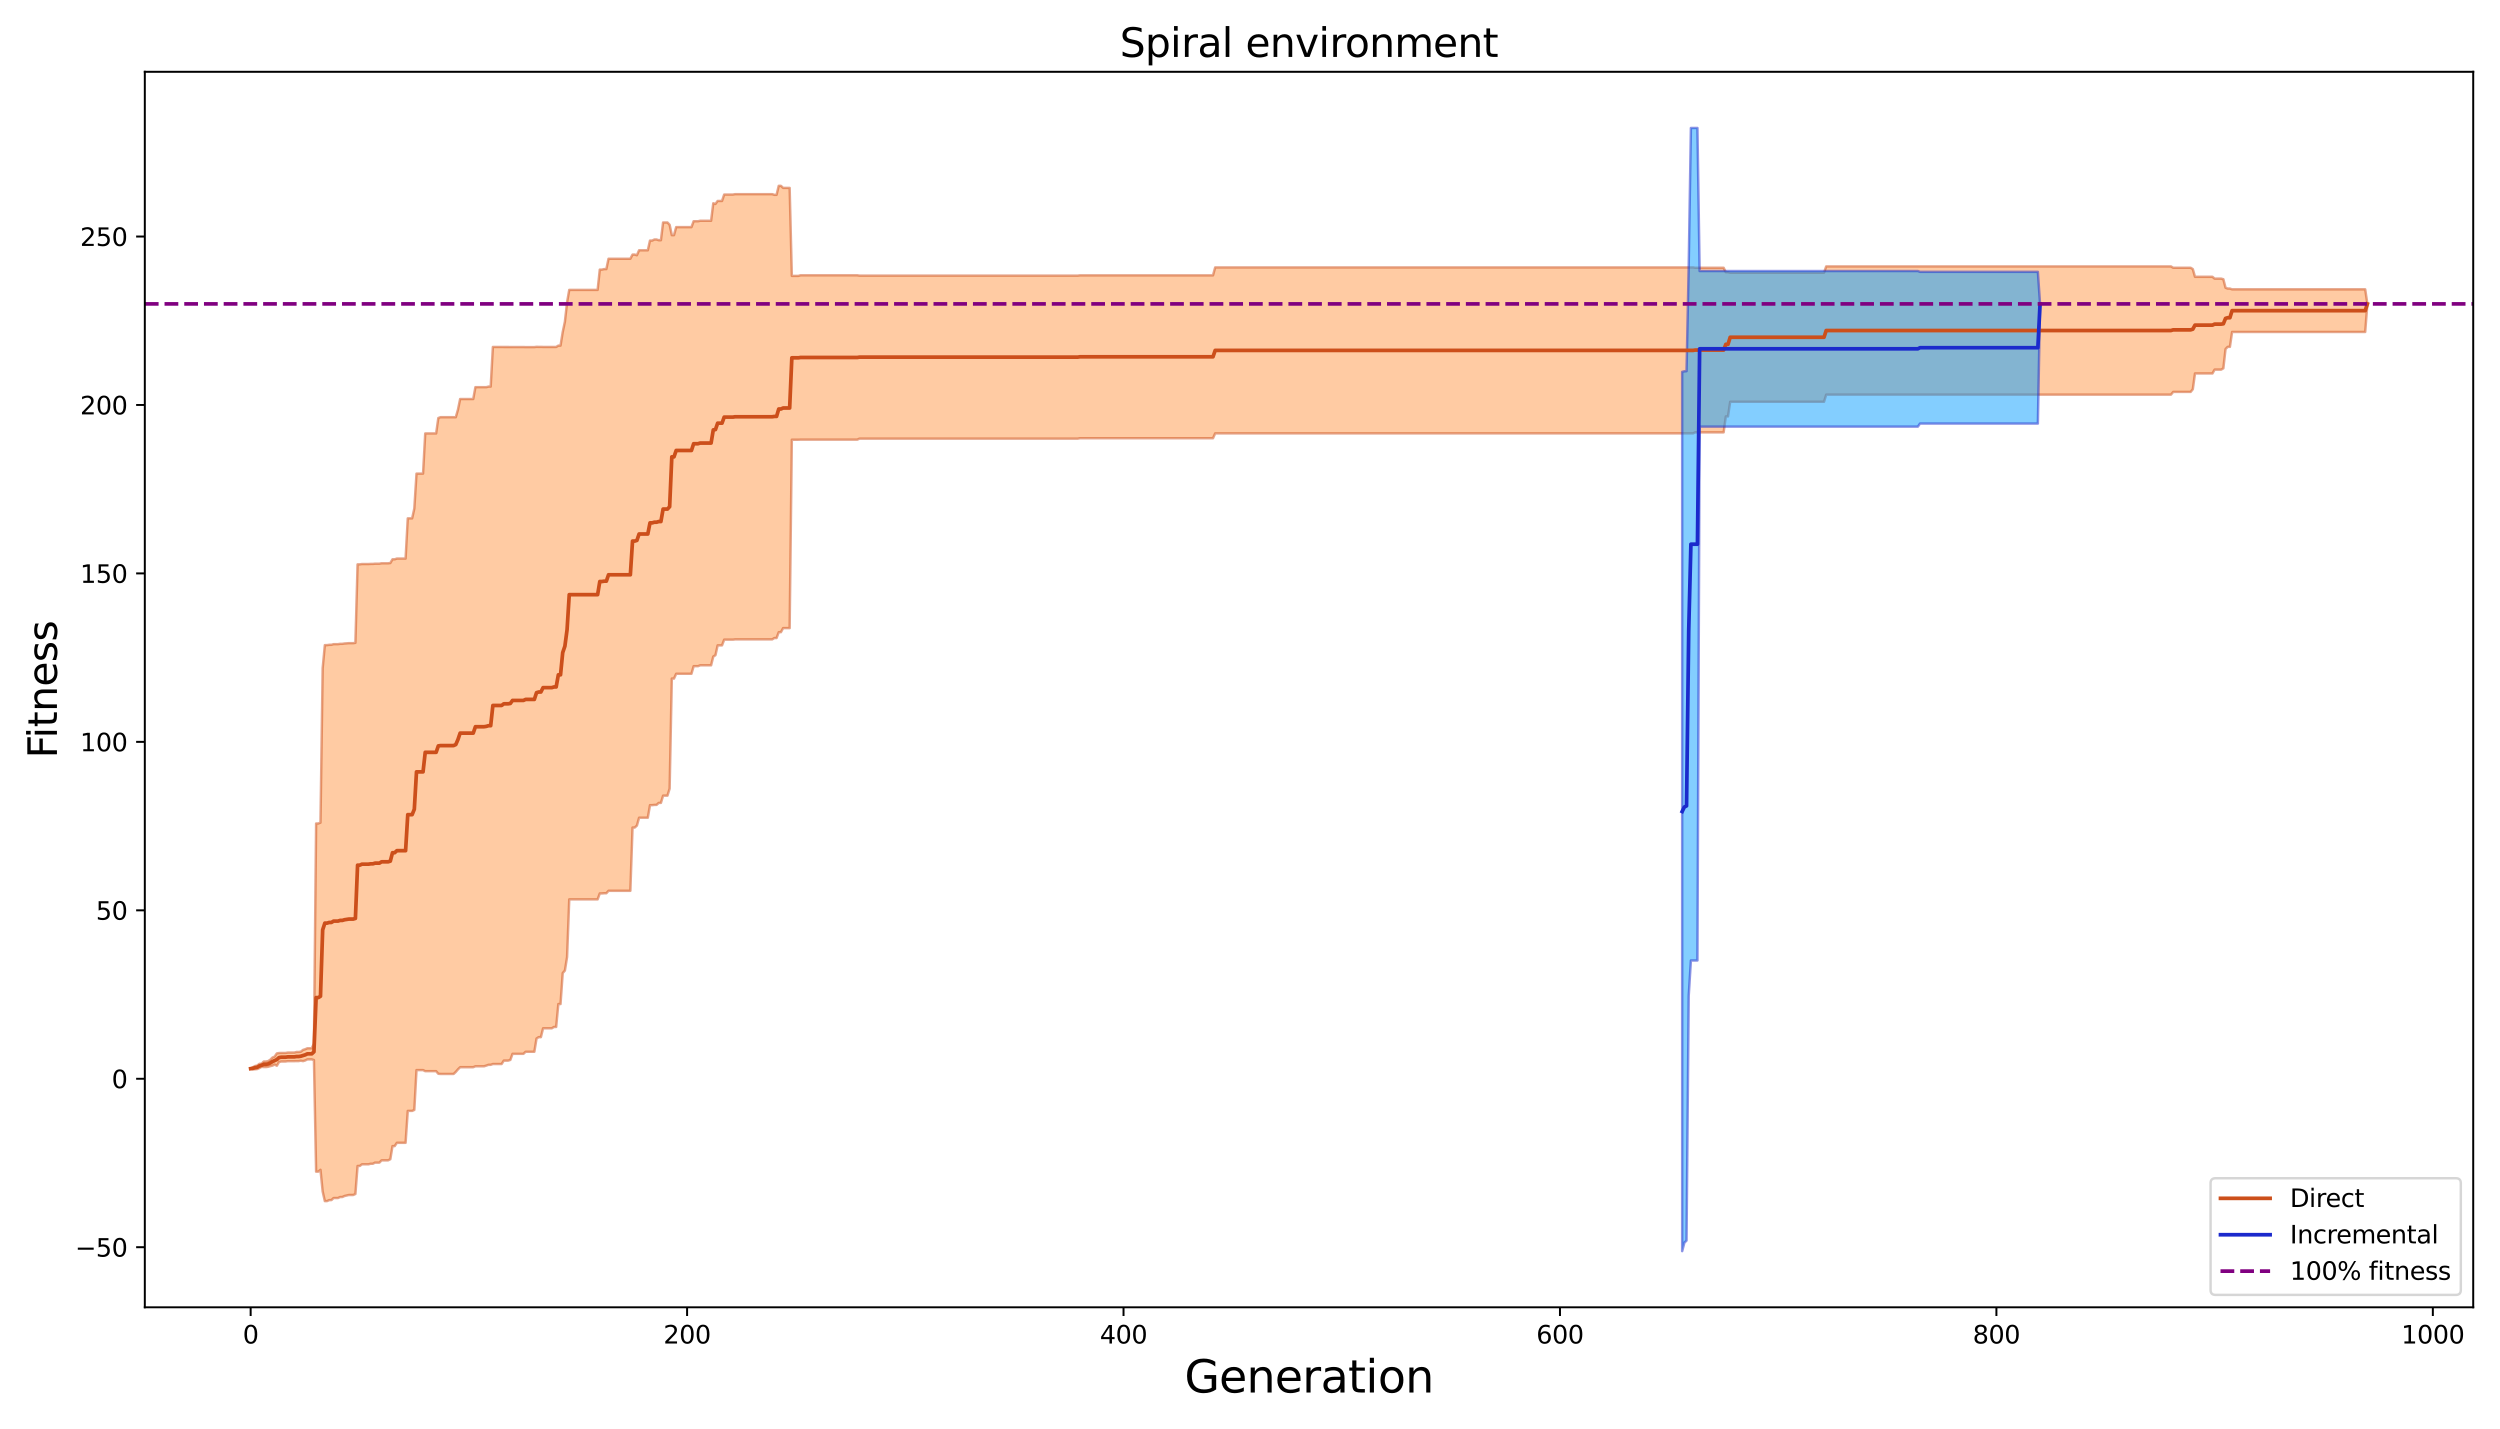 <?xml version="1.0" encoding="utf-8" standalone="no"?>
<!DOCTYPE svg PUBLIC "-//W3C//DTD SVG 1.1//EN"
  "http://www.w3.org/Graphics/SVG/1.1/DTD/svg11.dtd">
<svg xmlns:xlink="http://www.w3.org/1999/xlink" width="1008pt" height="576pt" viewBox="0 0 1008 576" xmlns="http://www.w3.org/2000/svg" version="1.1">
 <defs>
  <style type="text/css">*{stroke-linejoin: round; stroke-linecap: butt}</style>
 </defs>
 <g id="figure_1">
  <g id="patch_1">
   <path d="M 0 576 
L 1008 576 
L 1008 0 
L 0 0 
z
" style="fill: #ffffff"/>
  </g>
  <g id="axes_1">
   <g id="patch_2">
    <path d="M 58.39 527.101 
L 997.2 527.101 
L 997.2 28.957 
L 58.39 28.957 
z
" style="fill: #ffffff"/>
   </g>
   <g id="PolyCollection_1">
    <defs>
     <path id="mc57e927742" d="M 101.063 -145.115 
L 101.063 -145.115 
L 101.943 -144.822 
L 102.823 -144.867 
L 103.702 -144.957 
L 104.582 -145.343 
L 105.462 -145.833 
L 106.342 -145.763 
L 107.222 -145.763 
L 108.102 -145.872 
L 108.982 -146.136 
L 109.861 -146.342 
L 110.741 -146.781 
L 111.621 -146.299 
L 112.501 -147.781 
L 113.381 -148.016 
L 114.261 -148.016 
L 115.141 -148.016 
L 116.02 -148.146 
L 116.9 -148.146 
L 117.78 -148.146 
L 118.66 -148.146 
L 119.54 -148.172 
L 120.42 -148.172 
L 121.3 -148.325 
L 122.18 -148.154 
L 123.059 -148.425 
L 123.939 -148.856 
L 124.819 -148.856 
L 125.699 -148.856 
L 126.579 -148.58 
L 127.459 -103.592 
L 128.339 -103.592 
L 129.218 -104.337 
L 130.098 -95.583 
L 130.978 -91.712 
L 131.858 -91.712 
L 132.738 -92.124 
L 133.618 -92.124 
L 134.498 -92.95 
L 135.377 -92.95 
L 136.257 -92.95 
L 137.137 -93.361 
L 138.017 -93.361 
L 138.897 -93.767 
L 139.777 -93.976 
L 140.657 -94.176 
L 141.536 -94.176 
L 142.416 -94.176 
L 143.296 -94.59 
L 144.176 -105.877 
L 145.056 -105.877 
L 145.936 -106.549 
L 146.816 -106.549 
L 147.695 -106.549 
L 148.575 -106.549 
L 149.455 -106.78 
L 150.335 -106.78 
L 151.215 -107.238 
L 152.095 -107.238 
L 152.975 -107.238 
L 153.854 -108.152 
L 154.734 -108.152 
L 155.614 -108.152 
L 156.494 -108.152 
L 157.374 -108.602 
L 158.254 -113.891 
L 159.134 -113.891 
L 160.013 -115.221 
L 160.893 -115.221 
L 161.773 -115.221 
L 162.653 -115.221 
L 163.533 -115.221 
L 164.413 -128.077 
L 165.293 -128.077 
L 166.173 -128.077 
L 167.052 -128.484 
L 167.932 -144.539 
L 168.812 -144.539 
L 169.692 -144.539 
L 170.572 -144.539 
L 171.452 -144.102 
L 172.332 -144.102 
L 173.211 -144.102 
L 174.091 -144.102 
L 174.971 -144.102 
L 175.851 -144.102 
L 176.731 -143.048 
L 177.611 -142.982 
L 178.491 -142.982 
L 179.37 -142.982 
L 180.25 -142.982 
L 181.13 -142.982 
L 182.01 -142.982 
L 182.89 -142.982 
L 183.77 -143.811 
L 184.65 -144.837 
L 185.529 -145.705 
L 186.409 -145.705 
L 187.289 -145.705 
L 188.169 -145.705 
L 189.049 -145.705 
L 189.929 -145.705 
L 190.809 -145.705 
L 191.688 -146.079 
L 192.568 -146.079 
L 193.448 -146.079 
L 194.328 -146.079 
L 195.208 -146.079 
L 196.088 -146.356 
L 196.968 -146.67 
L 197.847 -146.67 
L 198.727 -146.989 
L 199.607 -146.989 
L 200.487 -146.989 
L 201.367 -146.989 
L 202.247 -146.989 
L 203.127 -148.365 
L 204.006 -148.365 
L 204.886 -148.365 
L 205.766 -148.643 
L 206.646 -151.095 
L 207.526 -151.095 
L 208.406 -151.095 
L 209.286 -151.095 
L 210.165 -151.095 
L 211.045 -151.095 
L 211.925 -151.935 
L 212.805 -151.935 
L 213.685 -151.935 
L 214.565 -151.935 
L 215.445 -151.935 
L 216.325 -157.262 
L 217.204 -157.827 
L 218.084 -157.827 
L 218.964 -161.384 
L 219.844 -161.384 
L 220.724 -161.384 
L 221.604 -161.384 
L 222.484 -161.384 
L 223.363 -161.938 
L 224.243 -161.938 
L 225.123 -171.169 
L 226.003 -171.169 
L 226.883 -183.667 
L 227.763 -184.659 
L 228.643 -190.118 
L 229.522 -213.364 
L 230.402 -213.364 
L 231.282 -213.364 
L 232.162 -213.364 
L 233.042 -213.364 
L 233.922 -213.364 
L 234.802 -213.364 
L 235.681 -213.364 
L 236.561 -213.364 
L 237.441 -213.364 
L 238.321 -213.364 
L 239.201 -213.364 
L 240.081 -213.364 
L 240.961 -213.364 
L 241.84 -215.777 
L 242.72 -215.777 
L 243.6 -215.843 
L 244.48 -215.843 
L 245.36 -216.829 
L 246.24 -216.829 
L 247.12 -216.829 
L 247.999 -216.829 
L 248.879 -216.829 
L 249.759 -216.829 
L 250.639 -216.829 
L 251.519 -216.829 
L 252.399 -216.829 
L 253.279 -216.829 
L 254.158 -216.829 
L 255.038 -242.329 
L 255.918 -242.329 
L 256.798 -243.126 
L 257.678 -246.293 
L 258.558 -246.293 
L 259.438 -246.293 
L 260.317 -246.293 
L 261.197 -246.293 
L 262.077 -251.354 
L 262.957 -251.354 
L 263.837 -251.461 
L 264.717 -251.461 
L 265.597 -252.278 
L 266.477 -252.278 
L 267.356 -255.191 
L 268.236 -255.191 
L 269.116 -255.191 
L 269.996 -258.032 
L 270.876 -302.404 
L 271.756 -302.404 
L 272.636 -304.336 
L 273.515 -304.336 
L 274.395 -304.336 
L 275.275 -304.336 
L 276.155 -304.336 
L 277.035 -304.336 
L 277.915 -304.336 
L 278.795 -304.336 
L 279.674 -307.395 
L 280.554 -307.395 
L 281.434 -307.395 
L 282.314 -307.747 
L 283.194 -307.747 
L 284.074 -307.747 
L 284.954 -307.747 
L 285.833 -307.747 
L 286.713 -307.747 
L 287.593 -311.291 
L 288.473 -311.825 
L 289.353 -315.793 
L 290.233 -315.793 
L 291.113 -315.793 
L 291.992 -318.094 
L 292.872 -318.094 
L 293.752 -318.094 
L 294.632 -318.094 
L 295.512 -318.094 
L 296.392 -318.202 
L 297.272 -318.202 
L 298.151 -318.202 
L 299.031 -318.202 
L 299.911 -318.202 
L 300.791 -318.202 
L 301.671 -318.202 
L 302.551 -318.202 
L 303.431 -318.202 
L 304.31 -318.202 
L 305.19 -318.202 
L 306.07 -318.202 
L 306.95 -318.202 
L 307.83 -318.202 
L 308.71 -318.202 
L 309.59 -318.202 
L 310.469 -318.202 
L 311.349 -318.202 
L 312.229 -318.75 
L 313.109 -318.75 
L 313.989 -321.104 
L 314.869 -321.104 
L 315.749 -322.746 
L 316.629 -322.746 
L 317.508 -322.746 
L 318.388 -322.746 
L 319.268 -398.7 
L 320.148 -398.7 
L 321.028 -398.7 
L 321.908 -398.7 
L 322.788 -398.74 
L 323.667 -398.74 
L 324.547 -398.74 
L 325.427 -398.74 
L 326.307 -398.74 
L 327.187 -398.74 
L 328.067 -398.74 
L 328.947 -398.74 
L 329.826 -398.74 
L 330.706 -398.74 
L 331.586 -398.74 
L 332.466 -398.74 
L 333.346 -398.74 
L 334.226 -398.74 
L 335.106 -398.74 
L 335.985 -398.74 
L 336.865 -398.74 
L 337.745 -398.74 
L 338.625 -398.74 
L 339.505 -398.74 
L 340.385 -398.74 
L 341.265 -398.74 
L 342.144 -398.74 
L 343.024 -398.74 
L 343.904 -398.74 
L 344.784 -398.74 
L 345.664 -398.74 
L 346.544 -399.147 
L 347.424 -399.147 
L 348.303 -399.147 
L 349.183 -399.147 
L 350.063 -399.147 
L 350.943 -399.147 
L 351.823 -399.147 
L 352.703 -399.147 
L 353.583 -399.147 
L 354.462 -399.147 
L 355.342 -399.147 
L 356.222 -399.147 
L 357.102 -399.147 
L 357.982 -399.147 
L 358.862 -399.147 
L 359.742 -399.147 
L 360.621 -399.147 
L 361.501 -399.147 
L 362.381 -399.147 
L 363.261 -399.147 
L 364.141 -399.147 
L 365.021 -399.147 
L 365.901 -399.147 
L 366.781 -399.147 
L 367.66 -399.147 
L 368.54 -399.147 
L 369.42 -399.147 
L 370.3 -399.147 
L 371.18 -399.147 
L 372.06 -399.147 
L 372.94 -399.147 
L 373.819 -399.147 
L 374.699 -399.147 
L 375.579 -399.147 
L 376.459 -399.147 
L 377.339 -399.147 
L 378.219 -399.147 
L 379.099 -399.147 
L 379.978 -399.147 
L 380.858 -399.147 
L 381.738 -399.147 
L 382.618 -399.147 
L 383.498 -399.147 
L 384.378 -399.147 
L 385.258 -399.147 
L 386.137 -399.147 
L 387.017 -399.147 
L 387.897 -399.147 
L 388.777 -399.147 
L 389.657 -399.147 
L 390.537 -399.147 
L 391.417 -399.147 
L 392.296 -399.147 
L 393.176 -399.147 
L 394.056 -399.147 
L 394.936 -399.147 
L 395.816 -399.147 
L 396.696 -399.147 
L 397.576 -399.147 
L 398.455 -399.147 
L 399.335 -399.147 
L 400.215 -399.147 
L 401.095 -399.147 
L 401.975 -399.147 
L 402.855 -399.147 
L 403.735 -399.147 
L 404.614 -399.147 
L 405.494 -399.147 
L 406.374 -399.147 
L 407.254 -399.147 
L 408.134 -399.147 
L 409.014 -399.147 
L 409.894 -399.147 
L 410.774 -399.147 
L 411.653 -399.147 
L 412.533 -399.147 
L 413.413 -399.147 
L 414.293 -399.147 
L 415.173 -399.147 
L 416.053 -399.147 
L 416.933 -399.147 
L 417.812 -399.147 
L 418.692 -399.147 
L 419.572 -399.147 
L 420.452 -399.147 
L 421.332 -399.147 
L 422.212 -399.147 
L 423.092 -399.147 
L 423.971 -399.147 
L 424.851 -399.147 
L 425.731 -399.147 
L 426.611 -399.147 
L 427.491 -399.147 
L 428.371 -399.147 
L 429.251 -399.147 
L 430.13 -399.147 
L 431.01 -399.147 
L 431.89 -399.147 
L 432.77 -399.147 
L 433.65 -399.147 
L 434.53 -399.147 
L 435.41 -399.306 
L 436.289 -399.306 
L 437.169 -399.306 
L 438.049 -399.306 
L 438.929 -399.306 
L 439.809 -399.306 
L 440.689 -399.306 
L 441.569 -399.306 
L 442.448 -399.306 
L 443.328 -399.306 
L 444.208 -399.306 
L 445.088 -399.306 
L 445.968 -399.306 
L 446.848 -399.306 
L 447.728 -399.306 
L 448.607 -399.306 
L 449.487 -399.306 
L 450.367 -399.306 
L 451.247 -399.306 
L 452.127 -399.306 
L 453.007 -399.306 
L 453.887 -399.306 
L 454.766 -399.306 
L 455.646 -399.306 
L 456.526 -399.306 
L 457.406 -399.306 
L 458.286 -399.306 
L 459.166 -399.306 
L 460.046 -399.306 
L 460.926 -399.306 
L 461.805 -399.306 
L 462.685 -399.306 
L 463.565 -399.306 
L 464.445 -399.306 
L 465.325 -399.306 
L 466.205 -399.306 
L 467.085 -399.306 
L 467.964 -399.306 
L 468.844 -399.306 
L 469.724 -399.306 
L 470.604 -399.306 
L 471.484 -399.306 
L 472.364 -399.306 
L 473.244 -399.306 
L 474.123 -399.306 
L 475.003 -399.306 
L 475.883 -399.306 
L 476.763 -399.306 
L 477.643 -399.306 
L 478.523 -399.306 
L 479.403 -399.306 
L 480.282 -399.306 
L 481.162 -399.306 
L 482.042 -399.306 
L 482.922 -399.306 
L 483.802 -399.306 
L 484.682 -399.306 
L 485.562 -399.306 
L 486.441 -399.306 
L 487.321 -399.306 
L 488.201 -399.306 
L 489.081 -399.306 
L 489.961 -401.27 
L 490.841 -401.27 
L 491.721 -401.27 
L 492.6 -401.27 
L 493.48 -401.27 
L 494.36 -401.27 
L 495.24 -401.27 
L 496.12 -401.27 
L 497 -401.27 
L 497.88 -401.27 
L 498.759 -401.27 
L 499.639 -401.27 
L 500.519 -401.27 
L 501.399 -401.27 
L 502.279 -401.27 
L 503.159 -401.27 
L 504.039 -401.27 
L 504.918 -401.27 
L 505.798 -401.27 
L 506.678 -401.27 
L 507.558 -401.27 
L 508.438 -401.27 
L 509.318 -401.27 
L 510.198 -401.27 
L 511.078 -401.27 
L 511.957 -401.27 
L 512.837 -401.27 
L 513.717 -401.27 
L 514.597 -401.27 
L 515.477 -401.27 
L 516.357 -401.27 
L 517.237 -401.27 
L 518.116 -401.27 
L 518.996 -401.27 
L 519.876 -401.27 
L 520.756 -401.27 
L 521.636 -401.27 
L 522.516 -401.27 
L 523.396 -401.27 
L 524.275 -401.27 
L 525.155 -401.27 
L 526.035 -401.27 
L 526.915 -401.27 
L 527.795 -401.27 
L 528.675 -401.27 
L 529.555 -401.27 
L 530.434 -401.27 
L 531.314 -401.27 
L 532.194 -401.27 
L 533.074 -401.27 
L 533.954 -401.27 
L 534.834 -401.27 
L 535.714 -401.27 
L 536.593 -401.27 
L 537.473 -401.27 
L 538.353 -401.27 
L 539.233 -401.27 
L 540.113 -401.27 
L 540.993 -401.27 
L 541.873 -401.27 
L 542.752 -401.27 
L 543.632 -401.27 
L 544.512 -401.27 
L 545.392 -401.27 
L 546.272 -401.27 
L 547.152 -401.27 
L 548.032 -401.27 
L 548.911 -401.27 
L 549.791 -401.27 
L 550.671 -401.27 
L 551.551 -401.27 
L 552.431 -401.27 
L 553.311 -401.27 
L 554.191 -401.27 
L 555.07 -401.27 
L 555.95 -401.27 
L 556.83 -401.27 
L 557.71 -401.27 
L 558.59 -401.27 
L 559.47 -401.27 
L 560.35 -401.27 
L 561.23 -401.27 
L 562.109 -401.27 
L 562.989 -401.27 
L 563.869 -401.27 
L 564.749 -401.27 
L 565.629 -401.27 
L 566.509 -401.27 
L 567.389 -401.27 
L 568.268 -401.27 
L 569.148 -401.27 
L 570.028 -401.27 
L 570.908 -401.27 
L 571.788 -401.27 
L 572.668 -401.27 
L 573.548 -401.27 
L 574.427 -401.27 
L 575.307 -401.27 
L 576.187 -401.27 
L 577.067 -401.27 
L 577.947 -401.27 
L 578.827 -401.27 
L 579.707 -401.27 
L 580.586 -401.27 
L 581.466 -401.27 
L 582.346 -401.27 
L 583.226 -401.27 
L 584.106 -401.27 
L 584.986 -401.27 
L 585.866 -401.27 
L 586.745 -401.27 
L 587.625 -401.27 
L 588.505 -401.27 
L 589.385 -401.27 
L 590.265 -401.27 
L 591.145 -401.27 
L 592.025 -401.27 
L 592.904 -401.27 
L 593.784 -401.27 
L 594.664 -401.27 
L 595.544 -401.27 
L 596.424 -401.27 
L 597.304 -401.27 
L 598.184 -401.27 
L 599.063 -401.27 
L 599.943 -401.27 
L 600.823 -401.27 
L 601.703 -401.27 
L 602.583 -401.27 
L 603.463 -401.27 
L 604.343 -401.27 
L 605.222 -401.27 
L 606.102 -401.27 
L 606.982 -401.27 
L 607.862 -401.27 
L 608.742 -401.27 
L 609.622 -401.27 
L 610.502 -401.27 
L 611.382 -401.27 
L 612.261 -401.27 
L 613.141 -401.27 
L 614.021 -401.27 
L 614.901 -401.27 
L 615.781 -401.27 
L 616.661 -401.27 
L 617.541 -401.27 
L 618.42 -401.27 
L 619.3 -401.27 
L 620.18 -401.27 
L 621.06 -401.27 
L 621.94 -401.27 
L 622.82 -401.27 
L 623.7 -401.27 
L 624.579 -401.27 
L 625.459 -401.27 
L 626.339 -401.27 
L 627.219 -401.27 
L 628.099 -401.27 
L 628.979 -401.27 
L 629.859 -401.27 
L 630.738 -401.27 
L 631.618 -401.27 
L 632.498 -401.27 
L 633.378 -401.27 
L 634.258 -401.27 
L 635.138 -401.27 
L 636.018 -401.27 
L 636.897 -401.27 
L 637.777 -401.27 
L 638.657 -401.27 
L 639.537 -401.27 
L 640.417 -401.27 
L 641.297 -401.27 
L 642.177 -401.27 
L 643.056 -401.27 
L 643.936 -401.27 
L 644.816 -401.27 
L 645.696 -401.27 
L 646.576 -401.27 
L 647.456 -401.27 
L 648.336 -401.27 
L 649.215 -401.27 
L 650.095 -401.27 
L 650.975 -401.27 
L 651.855 -401.27 
L 652.735 -401.27 
L 653.615 -401.27 
L 654.495 -401.27 
L 655.375 -401.27 
L 656.254 -401.27 
L 657.134 -401.27 
L 658.014 -401.27 
L 658.894 -401.27 
L 659.774 -401.27 
L 660.654 -401.27 
L 661.534 -401.27 
L 662.413 -401.27 
L 663.293 -401.27 
L 664.173 -401.27 
L 665.053 -401.27 
L 665.933 -401.27 
L 666.813 -401.27 
L 667.693 -401.27 
L 668.572 -401.27 
L 669.452 -401.27 
L 670.332 -401.27 
L 671.212 -401.27 
L 672.092 -401.27 
L 672.972 -401.27 
L 673.852 -401.27 
L 674.731 -401.27 
L 675.611 -401.27 
L 676.491 -401.27 
L 677.371 -401.27 
L 678.251 -401.27 
L 679.131 -401.27 
L 680.011 -401.27 
L 680.89 -401.27 
L 681.77 -401.27 
L 682.65 -401.27 
L 683.53 -401.681 
L 684.41 -401.681 
L 685.29 -401.681 
L 686.17 -401.681 
L 687.049 -401.681 
L 687.929 -401.681 
L 688.809 -401.681 
L 689.689 -401.681 
L 690.569 -401.681 
L 691.449 -401.681 
L 692.329 -401.681 
L 693.208 -401.681 
L 694.088 -401.681 
L 694.968 -401.681 
L 695.848 -408.095 
L 696.728 -408.095 
L 697.608 -414.004 
L 698.488 -414.004 
L 699.367 -414.004 
L 700.247 -414.004 
L 701.127 -414.004 
L 702.007 -414.004 
L 702.887 -414.004 
L 703.767 -414.004 
L 704.647 -414.004 
L 705.527 -414.004 
L 706.406 -414.004 
L 707.286 -414.004 
L 708.166 -414.004 
L 709.046 -414.004 
L 709.926 -414.004 
L 710.806 -414.004 
L 711.686 -414.004 
L 712.565 -414.004 
L 713.445 -414.004 
L 714.325 -414.004 
L 715.205 -414.004 
L 716.085 -414.004 
L 716.965 -414.004 
L 717.845 -414.004 
L 718.724 -414.004 
L 719.604 -414.004 
L 720.484 -414.004 
L 721.364 -414.004 
L 722.244 -414.004 
L 723.124 -414.004 
L 724.004 -414.004 
L 724.883 -414.004 
L 725.763 -414.004 
L 726.643 -414.004 
L 727.523 -414.004 
L 728.403 -414.004 
L 729.283 -414.004 
L 730.163 -414.004 
L 731.042 -414.004 
L 731.922 -414.004 
L 732.802 -414.004 
L 733.682 -414.004 
L 734.562 -414.004 
L 735.442 -414.004 
L 736.322 -416.894 
L 737.201 -416.894 
L 738.081 -416.894 
L 738.961 -416.894 
L 739.841 -416.894 
L 740.721 -416.894 
L 741.601 -416.894 
L 742.481 -416.894 
L 743.36 -416.894 
L 744.24 -416.894 
L 745.12 -416.894 
L 746 -416.894 
L 746.88 -416.894 
L 747.76 -416.894 
L 748.64 -416.894 
L 749.519 -416.894 
L 750.399 -416.894 
L 751.279 -416.894 
L 752.159 -416.894 
L 753.039 -416.894 
L 753.919 -416.894 
L 754.799 -416.894 
L 755.679 -416.894 
L 756.558 -416.894 
L 757.438 -416.894 
L 758.318 -416.894 
L 759.198 -416.894 
L 760.078 -416.894 
L 760.958 -416.894 
L 761.838 -416.894 
L 762.717 -416.894 
L 763.597 -416.894 
L 764.477 -416.894 
L 765.357 -416.894 
L 766.237 -416.894 
L 767.117 -416.894 
L 767.997 -416.894 
L 768.876 -416.894 
L 769.756 -416.894 
L 770.636 -416.894 
L 771.516 -416.894 
L 772.396 -416.894 
L 773.276 -416.894 
L 774.156 -416.894 
L 775.035 -416.894 
L 775.915 -416.894 
L 776.795 -416.894 
L 777.675 -416.894 
L 778.555 -416.894 
L 779.435 -416.894 
L 780.315 -416.894 
L 781.194 -416.894 
L 782.074 -416.894 
L 782.954 -416.894 
L 783.834 -416.894 
L 784.714 -416.894 
L 785.594 -416.894 
L 786.474 -416.894 
L 787.353 -416.894 
L 788.233 -416.894 
L 789.113 -416.894 
L 789.993 -416.894 
L 790.873 -416.894 
L 791.753 -416.894 
L 792.633 -416.894 
L 793.512 -416.894 
L 794.392 -416.894 
L 795.272 -416.894 
L 796.152 -416.894 
L 797.032 -416.894 
L 797.912 -416.894 
L 798.792 -416.894 
L 799.671 -416.894 
L 800.551 -416.894 
L 801.431 -416.894 
L 802.311 -416.894 
L 803.191 -416.894 
L 804.071 -416.894 
L 804.951 -416.894 
L 805.831 -416.894 
L 806.71 -416.894 
L 807.59 -416.894 
L 808.47 -416.894 
L 809.35 -416.894 
L 810.23 -416.894 
L 811.11 -416.894 
L 811.99 -416.894 
L 812.869 -416.894 
L 813.749 -416.894 
L 814.629 -416.894 
L 815.509 -416.894 
L 816.389 -416.894 
L 817.269 -416.894 
L 818.149 -416.894 
L 819.028 -416.894 
L 819.908 -416.894 
L 820.788 -416.894 
L 821.668 -416.894 
L 822.548 -416.894 
L 823.428 -416.894 
L 824.308 -416.894 
L 825.187 -416.894 
L 826.067 -416.894 
L 826.947 -416.894 
L 827.827 -416.894 
L 828.707 -416.894 
L 829.587 -416.894 
L 830.467 -416.894 
L 831.346 -416.894 
L 832.226 -416.894 
L 833.106 -416.894 
L 833.986 -416.894 
L 834.866 -416.894 
L 835.746 -416.894 
L 836.626 -416.894 
L 837.505 -416.894 
L 838.385 -416.894 
L 839.265 -416.894 
L 840.145 -416.894 
L 841.025 -416.894 
L 841.905 -416.894 
L 842.785 -416.894 
L 843.664 -416.894 
L 844.544 -416.894 
L 845.424 -416.894 
L 846.304 -416.894 
L 847.184 -416.894 
L 848.064 -416.894 
L 848.944 -416.894 
L 849.823 -416.894 
L 850.703 -416.894 
L 851.583 -416.894 
L 852.463 -416.894 
L 853.343 -416.894 
L 854.223 -416.894 
L 855.103 -416.894 
L 855.983 -416.894 
L 856.862 -416.894 
L 857.742 -416.894 
L 858.622 -416.894 
L 859.502 -416.894 
L 860.382 -416.894 
L 861.262 -416.894 
L 862.142 -416.894 
L 863.021 -416.894 
L 863.901 -416.894 
L 864.781 -416.894 
L 865.661 -416.894 
L 866.541 -416.894 
L 867.421 -416.894 
L 868.301 -416.894 
L 869.18 -416.894 
L 870.06 -416.894 
L 870.94 -416.894 
L 871.82 -416.894 
L 872.7 -416.894 
L 873.58 -416.894 
L 874.46 -416.894 
L 875.339 -416.894 
L 876.219 -417.975 
L 877.099 -417.975 
L 877.979 -417.975 
L 878.859 -417.975 
L 879.739 -417.975 
L 880.619 -417.975 
L 881.498 -417.975 
L 882.378 -417.975 
L 883.258 -417.975 
L 884.138 -419.053 
L 885.018 -425.422 
L 885.898 -425.422 
L 886.778 -425.422 
L 887.657 -425.422 
L 888.537 -425.422 
L 889.417 -425.422 
L 890.297 -425.422 
L 891.177 -425.422 
L 892.057 -425.422 
L 892.937 -426.979 
L 893.816 -426.979 
L 894.696 -426.979 
L 895.576 -426.979 
L 896.456 -427.494 
L 897.336 -435.274 
L 898.216 -436.151 
L 899.096 -436.151 
L 899.976 -442.158 
L 900.855 -442.158 
L 901.735 -442.158 
L 902.615 -442.158 
L 903.495 -442.158 
L 904.375 -442.158 
L 905.255 -442.158 
L 906.135 -442.158 
L 907.014 -442.158 
L 907.894 -442.158 
L 908.774 -442.158 
L 909.654 -442.158 
L 910.534 -442.158 
L 911.414 -442.158 
L 912.294 -442.158 
L 913.173 -442.158 
L 914.053 -442.158 
L 914.933 -442.158 
L 915.813 -442.158 
L 916.693 -442.158 
L 917.573 -442.158 
L 918.453 -442.158 
L 919.332 -442.158 
L 920.212 -442.158 
L 921.092 -442.158 
L 921.972 -442.158 
L 922.852 -442.158 
L 923.732 -442.158 
L 924.612 -442.158 
L 925.491 -442.158 
L 926.371 -442.158 
L 927.251 -442.158 
L 928.131 -442.158 
L 929.011 -442.158 
L 929.891 -442.158 
L 930.771 -442.158 
L 931.65 -442.158 
L 932.53 -442.158 
L 933.41 -442.158 
L 934.29 -442.158 
L 935.17 -442.158 
L 936.05 -442.158 
L 936.93 -442.158 
L 937.809 -442.158 
L 938.689 -442.158 
L 939.569 -442.158 
L 940.449 -442.158 
L 941.329 -442.158 
L 942.209 -442.158 
L 943.089 -442.158 
L 943.968 -442.158 
L 944.848 -442.158 
L 945.728 -442.158 
L 946.608 -442.158 
L 947.488 -442.158 
L 948.368 -442.158 
L 949.248 -442.158 
L 950.128 -442.158 
L 951.007 -442.158 
L 951.887 -442.158 
L 952.767 -442.158 
L 953.647 -442.158 
L 954.527 -453.466 
L 954.527 -453.466 
L 954.527 -453.466 
L 953.647 -459.34 
L 952.767 -459.34 
L 951.887 -459.34 
L 951.007 -459.34 
L 950.128 -459.34 
L 949.248 -459.34 
L 948.368 -459.34 
L 947.488 -459.34 
L 946.608 -459.34 
L 945.728 -459.34 
L 944.848 -459.34 
L 943.968 -459.34 
L 943.089 -459.34 
L 942.209 -459.34 
L 941.329 -459.34 
L 940.449 -459.34 
L 939.569 -459.34 
L 938.689 -459.34 
L 937.809 -459.34 
L 936.93 -459.34 
L 936.05 -459.34 
L 935.17 -459.34 
L 934.29 -459.34 
L 933.41 -459.34 
L 932.53 -459.34 
L 931.65 -459.34 
L 930.771 -459.34 
L 929.891 -459.34 
L 929.011 -459.34 
L 928.131 -459.34 
L 927.251 -459.34 
L 926.371 -459.34 
L 925.491 -459.34 
L 924.612 -459.34 
L 923.732 -459.34 
L 922.852 -459.34 
L 921.972 -459.34 
L 921.092 -459.34 
L 920.212 -459.34 
L 919.332 -459.34 
L 918.453 -459.34 
L 917.573 -459.34 
L 916.693 -459.34 
L 915.813 -459.34 
L 914.933 -459.34 
L 914.053 -459.34 
L 913.173 -459.34 
L 912.294 -459.34 
L 911.414 -459.34 
L 910.534 -459.34 
L 909.654 -459.34 
L 908.774 -459.34 
L 907.894 -459.34 
L 907.014 -459.34 
L 906.135 -459.34 
L 905.255 -459.34 
L 904.375 -459.34 
L 903.495 -459.34 
L 902.615 -459.34 
L 901.735 -459.34 
L 900.855 -459.34 
L 899.976 -459.34 
L 899.096 -459.642 
L 898.216 -459.642 
L 897.336 -459.976 
L 896.456 -463.409 
L 895.576 -463.652 
L 894.696 -463.652 
L 893.816 -463.652 
L 892.937 -463.652 
L 892.057 -464.394 
L 891.177 -464.394 
L 890.297 -464.394 
L 889.417 -464.394 
L 888.537 -464.394 
L 887.657 -464.394 
L 886.778 -464.394 
L 885.898 -464.394 
L 885.018 -464.394 
L 884.138 -467.503 
L 883.258 -468.038 
L 882.378 -468.038 
L 881.498 -468.038 
L 880.619 -468.038 
L 879.739 -468.038 
L 878.859 -468.038 
L 877.979 -468.038 
L 877.099 -468.038 
L 876.219 -468.038 
L 875.339 -468.575 
L 874.46 -468.575 
L 873.58 -468.575 
L 872.7 -468.575 
L 871.82 -468.575 
L 870.94 -468.575 
L 870.06 -468.575 
L 869.18 -468.575 
L 868.301 -468.575 
L 867.421 -468.575 
L 866.541 -468.575 
L 865.661 -468.575 
L 864.781 -468.575 
L 863.901 -468.575 
L 863.021 -468.575 
L 862.142 -468.575 
L 861.262 -468.575 
L 860.382 -468.575 
L 859.502 -468.575 
L 858.622 -468.575 
L 857.742 -468.575 
L 856.862 -468.575 
L 855.983 -468.575 
L 855.103 -468.575 
L 854.223 -468.575 
L 853.343 -468.575 
L 852.463 -468.575 
L 851.583 -468.575 
L 850.703 -468.575 
L 849.823 -468.575 
L 848.944 -468.575 
L 848.064 -468.575 
L 847.184 -468.575 
L 846.304 -468.575 
L 845.424 -468.575 
L 844.544 -468.575 
L 843.664 -468.575 
L 842.785 -468.575 
L 841.905 -468.575 
L 841.025 -468.575 
L 840.145 -468.575 
L 839.265 -468.575 
L 838.385 -468.575 
L 837.505 -468.575 
L 836.626 -468.575 
L 835.746 -468.575 
L 834.866 -468.575 
L 833.986 -468.575 
L 833.106 -468.575 
L 832.226 -468.575 
L 831.346 -468.575 
L 830.467 -468.575 
L 829.587 -468.575 
L 828.707 -468.575 
L 827.827 -468.575 
L 826.947 -468.575 
L 826.067 -468.575 
L 825.187 -468.575 
L 824.308 -468.575 
L 823.428 -468.575 
L 822.548 -468.575 
L 821.668 -468.575 
L 820.788 -468.575 
L 819.908 -468.575 
L 819.028 -468.575 
L 818.149 -468.575 
L 817.269 -468.575 
L 816.389 -468.575 
L 815.509 -468.575 
L 814.629 -468.575 
L 813.749 -468.575 
L 812.869 -468.575 
L 811.99 -468.575 
L 811.11 -468.575 
L 810.23 -468.575 
L 809.35 -468.575 
L 808.47 -468.575 
L 807.59 -468.575 
L 806.71 -468.575 
L 805.831 -468.575 
L 804.951 -468.575 
L 804.071 -468.575 
L 803.191 -468.575 
L 802.311 -468.575 
L 801.431 -468.575 
L 800.551 -468.575 
L 799.671 -468.575 
L 798.792 -468.575 
L 797.912 -468.575 
L 797.032 -468.575 
L 796.152 -468.575 
L 795.272 -468.575 
L 794.392 -468.575 
L 793.512 -468.575 
L 792.633 -468.575 
L 791.753 -468.575 
L 790.873 -468.575 
L 789.993 -468.575 
L 789.113 -468.575 
L 788.233 -468.575 
L 787.353 -468.575 
L 786.474 -468.575 
L 785.594 -468.575 
L 784.714 -468.575 
L 783.834 -468.575 
L 782.954 -468.575 
L 782.074 -468.575 
L 781.194 -468.575 
L 780.315 -468.575 
L 779.435 -468.575 
L 778.555 -468.575 
L 777.675 -468.575 
L 776.795 -468.575 
L 775.915 -468.575 
L 775.035 -468.575 
L 774.156 -468.575 
L 773.276 -468.575 
L 772.396 -468.575 
L 771.516 -468.575 
L 770.636 -468.575 
L 769.756 -468.575 
L 768.876 -468.575 
L 767.997 -468.575 
L 767.117 -468.575 
L 766.237 -468.575 
L 765.357 -468.575 
L 764.477 -468.575 
L 763.597 -468.575 
L 762.717 -468.575 
L 761.838 -468.575 
L 760.958 -468.575 
L 760.078 -468.575 
L 759.198 -468.575 
L 758.318 -468.575 
L 757.438 -468.575 
L 756.558 -468.575 
L 755.679 -468.575 
L 754.799 -468.575 
L 753.919 -468.575 
L 753.039 -468.575 
L 752.159 -468.575 
L 751.279 -468.575 
L 750.399 -468.575 
L 749.519 -468.575 
L 748.64 -468.575 
L 747.76 -468.575 
L 746.88 -468.575 
L 746 -468.575 
L 745.12 -468.575 
L 744.24 -468.575 
L 743.36 -468.575 
L 742.481 -468.575 
L 741.601 -468.575 
L 740.721 -468.575 
L 739.841 -468.575 
L 738.961 -468.575 
L 738.081 -468.575 
L 737.201 -468.575 
L 736.322 -468.575 
L 735.442 -466.032 
L 734.562 -466.032 
L 733.682 -466.032 
L 732.802 -466.032 
L 731.922 -466.032 
L 731.042 -466.032 
L 730.163 -466.032 
L 729.283 -466.032 
L 728.403 -466.032 
L 727.523 -466.032 
L 726.643 -466.032 
L 725.763 -466.032 
L 724.883 -466.032 
L 724.004 -466.032 
L 723.124 -466.032 
L 722.244 -466.032 
L 721.364 -466.032 
L 720.484 -466.032 
L 719.604 -466.032 
L 718.724 -466.032 
L 717.845 -466.032 
L 716.965 -466.032 
L 716.085 -466.032 
L 715.205 -466.032 
L 714.325 -466.032 
L 713.445 -466.032 
L 712.565 -466.032 
L 711.686 -466.032 
L 710.806 -466.032 
L 709.926 -466.032 
L 709.046 -466.032 
L 708.166 -466.032 
L 707.286 -466.032 
L 706.406 -466.032 
L 705.527 -466.032 
L 704.647 -466.032 
L 703.767 -466.032 
L 702.887 -466.032 
L 702.007 -466.032 
L 701.127 -466.032 
L 700.247 -466.032 
L 699.367 -466.032 
L 698.488 -466.032 
L 697.608 -466.032 
L 696.728 -466.236 
L 695.848 -466.236 
L 694.968 -468.031 
L 694.088 -468.031 
L 693.208 -468.031 
L 692.329 -468.031 
L 691.449 -468.031 
L 690.569 -468.031 
L 689.689 -468.031 
L 688.809 -468.031 
L 687.929 -468.031 
L 687.049 -468.031 
L 686.17 -468.031 
L 685.29 -468.031 
L 684.41 -468.031 
L 683.53 -468.031 
L 682.65 -468.171 
L 681.77 -468.171 
L 680.89 -468.171 
L 680.011 -468.171 
L 679.131 -468.171 
L 678.251 -468.171 
L 677.371 -468.171 
L 676.491 -468.171 
L 675.611 -468.171 
L 674.731 -468.171 
L 673.852 -468.171 
L 672.972 -468.171 
L 672.092 -468.171 
L 671.212 -468.171 
L 670.332 -468.171 
L 669.452 -468.171 
L 668.572 -468.171 
L 667.693 -468.171 
L 666.813 -468.171 
L 665.933 -468.171 
L 665.053 -468.171 
L 664.173 -468.171 
L 663.293 -468.171 
L 662.413 -468.171 
L 661.534 -468.171 
L 660.654 -468.171 
L 659.774 -468.171 
L 658.894 -468.171 
L 658.014 -468.171 
L 657.134 -468.171 
L 656.254 -468.171 
L 655.375 -468.171 
L 654.495 -468.171 
L 653.615 -468.171 
L 652.735 -468.171 
L 651.855 -468.171 
L 650.975 -468.171 
L 650.095 -468.171 
L 649.215 -468.171 
L 648.336 -468.171 
L 647.456 -468.171 
L 646.576 -468.171 
L 645.696 -468.171 
L 644.816 -468.171 
L 643.936 -468.171 
L 643.056 -468.171 
L 642.177 -468.171 
L 641.297 -468.171 
L 640.417 -468.171 
L 639.537 -468.171 
L 638.657 -468.171 
L 637.777 -468.171 
L 636.897 -468.171 
L 636.018 -468.171 
L 635.138 -468.171 
L 634.258 -468.171 
L 633.378 -468.171 
L 632.498 -468.171 
L 631.618 -468.171 
L 630.738 -468.171 
L 629.859 -468.171 
L 628.979 -468.171 
L 628.099 -468.171 
L 627.219 -468.171 
L 626.339 -468.171 
L 625.459 -468.171 
L 624.579 -468.171 
L 623.7 -468.171 
L 622.82 -468.171 
L 621.94 -468.171 
L 621.06 -468.171 
L 620.18 -468.171 
L 619.3 -468.171 
L 618.42 -468.171 
L 617.541 -468.171 
L 616.661 -468.171 
L 615.781 -468.171 
L 614.901 -468.171 
L 614.021 -468.171 
L 613.141 -468.171 
L 612.261 -468.171 
L 611.382 -468.171 
L 610.502 -468.171 
L 609.622 -468.171 
L 608.742 -468.171 
L 607.862 -468.171 
L 606.982 -468.171 
L 606.102 -468.171 
L 605.222 -468.171 
L 604.343 -468.171 
L 603.463 -468.171 
L 602.583 -468.171 
L 601.703 -468.171 
L 600.823 -468.171 
L 599.943 -468.171 
L 599.063 -468.171 
L 598.184 -468.171 
L 597.304 -468.171 
L 596.424 -468.171 
L 595.544 -468.171 
L 594.664 -468.171 
L 593.784 -468.171 
L 592.904 -468.171 
L 592.025 -468.171 
L 591.145 -468.171 
L 590.265 -468.171 
L 589.385 -468.171 
L 588.505 -468.171 
L 587.625 -468.171 
L 586.745 -468.171 
L 585.866 -468.171 
L 584.986 -468.171 
L 584.106 -468.171 
L 583.226 -468.171 
L 582.346 -468.171 
L 581.466 -468.171 
L 580.586 -468.171 
L 579.707 -468.171 
L 578.827 -468.171 
L 577.947 -468.171 
L 577.067 -468.171 
L 576.187 -468.171 
L 575.307 -468.171 
L 574.427 -468.171 
L 573.548 -468.171 
L 572.668 -468.171 
L 571.788 -468.171 
L 570.908 -468.171 
L 570.028 -468.171 
L 569.148 -468.171 
L 568.268 -468.171 
L 567.389 -468.171 
L 566.509 -468.171 
L 565.629 -468.171 
L 564.749 -468.171 
L 563.869 -468.171 
L 562.989 -468.171 
L 562.109 -468.171 
L 561.23 -468.171 
L 560.35 -468.171 
L 559.47 -468.171 
L 558.59 -468.171 
L 557.71 -468.171 
L 556.83 -468.171 
L 555.95 -468.171 
L 555.07 -468.171 
L 554.191 -468.171 
L 553.311 -468.171 
L 552.431 -468.171 
L 551.551 -468.171 
L 550.671 -468.171 
L 549.791 -468.171 
L 548.911 -468.171 
L 548.032 -468.171 
L 547.152 -468.171 
L 546.272 -468.171 
L 545.392 -468.171 
L 544.512 -468.171 
L 543.632 -468.171 
L 542.752 -468.171 
L 541.873 -468.171 
L 540.993 -468.171 
L 540.113 -468.171 
L 539.233 -468.171 
L 538.353 -468.171 
L 537.473 -468.171 
L 536.593 -468.171 
L 535.714 -468.171 
L 534.834 -468.171 
L 533.954 -468.171 
L 533.074 -468.171 
L 532.194 -468.171 
L 531.314 -468.171 
L 530.434 -468.171 
L 529.555 -468.171 
L 528.675 -468.171 
L 527.795 -468.171 
L 526.915 -468.171 
L 526.035 -468.171 
L 525.155 -468.171 
L 524.275 -468.171 
L 523.396 -468.171 
L 522.516 -468.171 
L 521.636 -468.171 
L 520.756 -468.171 
L 519.876 -468.171 
L 518.996 -468.171 
L 518.116 -468.171 
L 517.237 -468.171 
L 516.357 -468.171 
L 515.477 -468.171 
L 514.597 -468.171 
L 513.717 -468.171 
L 512.837 -468.171 
L 511.957 -468.171 
L 511.078 -468.171 
L 510.198 -468.171 
L 509.318 -468.171 
L 508.438 -468.171 
L 507.558 -468.171 
L 506.678 -468.171 
L 505.798 -468.171 
L 504.918 -468.171 
L 504.039 -468.171 
L 503.159 -468.171 
L 502.279 -468.171 
L 501.399 -468.171 
L 500.519 -468.171 
L 499.639 -468.171 
L 498.759 -468.171 
L 497.88 -468.171 
L 497 -468.171 
L 496.12 -468.171 
L 495.24 -468.171 
L 494.36 -468.171 
L 493.48 -468.171 
L 492.6 -468.171 
L 491.721 -468.171 
L 490.841 -468.171 
L 489.961 -468.171 
L 489.081 -464.973 
L 488.201 -464.973 
L 487.321 -464.973 
L 486.441 -464.973 
L 485.562 -464.973 
L 484.682 -464.973 
L 483.802 -464.973 
L 482.922 -464.973 
L 482.042 -464.973 
L 481.162 -464.973 
L 480.282 -464.973 
L 479.403 -464.973 
L 478.523 -464.973 
L 477.643 -464.973 
L 476.763 -464.973 
L 475.883 -464.973 
L 475.003 -464.973 
L 474.123 -464.973 
L 473.244 -464.973 
L 472.364 -464.973 
L 471.484 -464.973 
L 470.604 -464.973 
L 469.724 -464.973 
L 468.844 -464.973 
L 467.964 -464.973 
L 467.085 -464.973 
L 466.205 -464.973 
L 465.325 -464.973 
L 464.445 -464.973 
L 463.565 -464.973 
L 462.685 -464.973 
L 461.805 -464.973 
L 460.926 -464.973 
L 460.046 -464.973 
L 459.166 -464.973 
L 458.286 -464.973 
L 457.406 -464.973 
L 456.526 -464.973 
L 455.646 -464.973 
L 454.766 -464.973 
L 453.887 -464.973 
L 453.007 -464.973 
L 452.127 -464.973 
L 451.247 -464.973 
L 450.367 -464.973 
L 449.487 -464.973 
L 448.607 -464.973 
L 447.728 -464.973 
L 446.848 -464.973 
L 445.968 -464.973 
L 445.088 -464.973 
L 444.208 -464.973 
L 443.328 -464.973 
L 442.448 -464.973 
L 441.569 -464.973 
L 440.689 -464.973 
L 439.809 -464.973 
L 438.929 -464.973 
L 438.049 -464.973 
L 437.169 -464.973 
L 436.289 -464.973 
L 435.41 -464.973 
L 434.53 -464.86 
L 433.65 -464.86 
L 432.77 -464.86 
L 431.89 -464.86 
L 431.01 -464.86 
L 430.13 -464.86 
L 429.251 -464.86 
L 428.371 -464.86 
L 427.491 -464.86 
L 426.611 -464.86 
L 425.731 -464.86 
L 424.851 -464.86 
L 423.971 -464.86 
L 423.092 -464.86 
L 422.212 -464.86 
L 421.332 -464.86 
L 420.452 -464.86 
L 419.572 -464.86 
L 418.692 -464.86 
L 417.812 -464.86 
L 416.933 -464.86 
L 416.053 -464.86 
L 415.173 -464.86 
L 414.293 -464.86 
L 413.413 -464.86 
L 412.533 -464.86 
L 411.653 -464.86 
L 410.774 -464.86 
L 409.894 -464.86 
L 409.014 -464.86 
L 408.134 -464.86 
L 407.254 -464.86 
L 406.374 -464.86 
L 405.494 -464.86 
L 404.614 -464.86 
L 403.735 -464.86 
L 402.855 -464.86 
L 401.975 -464.86 
L 401.095 -464.86 
L 400.215 -464.86 
L 399.335 -464.86 
L 398.455 -464.86 
L 397.576 -464.86 
L 396.696 -464.86 
L 395.816 -464.86 
L 394.936 -464.86 
L 394.056 -464.86 
L 393.176 -464.86 
L 392.296 -464.86 
L 391.417 -464.86 
L 390.537 -464.86 
L 389.657 -464.86 
L 388.777 -464.86 
L 387.897 -464.86 
L 387.017 -464.86 
L 386.137 -464.86 
L 385.258 -464.86 
L 384.378 -464.86 
L 383.498 -464.86 
L 382.618 -464.86 
L 381.738 -464.86 
L 380.858 -464.86 
L 379.978 -464.86 
L 379.099 -464.86 
L 378.219 -464.86 
L 377.339 -464.86 
L 376.459 -464.86 
L 375.579 -464.86 
L 374.699 -464.86 
L 373.819 -464.86 
L 372.94 -464.86 
L 372.06 -464.86 
L 371.18 -464.86 
L 370.3 -464.86 
L 369.42 -464.86 
L 368.54 -464.86 
L 367.66 -464.86 
L 366.781 -464.86 
L 365.901 -464.86 
L 365.021 -464.86 
L 364.141 -464.86 
L 363.261 -464.86 
L 362.381 -464.86 
L 361.501 -464.86 
L 360.621 -464.86 
L 359.742 -464.86 
L 358.862 -464.86 
L 357.982 -464.86 
L 357.102 -464.86 
L 356.222 -464.86 
L 355.342 -464.86 
L 354.462 -464.86 
L 353.583 -464.86 
L 352.703 -464.86 
L 351.823 -464.86 
L 350.943 -464.86 
L 350.063 -464.86 
L 349.183 -464.86 
L 348.303 -464.86 
L 347.424 -464.86 
L 346.544 -464.86 
L 345.664 -464.996 
L 344.784 -464.996 
L 343.904 -464.996 
L 343.024 -464.996 
L 342.144 -464.996 
L 341.265 -464.996 
L 340.385 -464.996 
L 339.505 -464.996 
L 338.625 -464.996 
L 337.745 -464.996 
L 336.865 -464.996 
L 335.985 -464.996 
L 335.106 -464.996 
L 334.226 -464.996 
L 333.346 -464.996 
L 332.466 -464.996 
L 331.586 -464.996 
L 330.706 -464.996 
L 329.826 -464.996 
L 328.947 -464.996 
L 328.067 -464.996 
L 327.187 -464.996 
L 326.307 -464.996 
L 325.427 -464.996 
L 324.547 -464.996 
L 323.667 -464.996 
L 322.788 -464.996 
L 321.908 -464.764 
L 321.028 -464.764 
L 320.148 -464.764 
L 319.268 -464.764 
L 318.388 -500.238 
L 317.508 -500.238 
L 316.629 -500.238 
L 315.749 -500.238 
L 314.869 -501.066 
L 313.989 -501.066 
L 313.109 -497.442 
L 312.229 -497.442 
L 311.349 -497.719 
L 310.469 -497.719 
L 309.59 -497.719 
L 308.71 -497.719 
L 307.83 -497.719 
L 306.95 -497.719 
L 306.07 -497.719 
L 305.19 -497.719 
L 304.31 -497.719 
L 303.431 -497.719 
L 302.551 -497.719 
L 301.671 -497.719 
L 300.791 -497.719 
L 299.911 -497.719 
L 299.031 -497.719 
L 298.151 -497.719 
L 297.272 -497.719 
L 296.392 -497.719 
L 295.512 -497.555 
L 294.632 -497.555 
L 293.752 -497.555 
L 292.872 -497.555 
L 291.992 -497.555 
L 291.113 -494.966 
L 290.233 -494.966 
L 289.353 -494.966 
L 288.473 -493.773 
L 287.593 -494.035 
L 286.713 -486.984 
L 285.833 -486.984 
L 284.954 -486.984 
L 284.074 -486.984 
L 283.194 -486.984 
L 282.314 -486.984 
L 281.434 -486.792 
L 280.554 -486.792 
L 279.674 -486.792 
L 278.795 -484.418 
L 277.915 -484.418 
L 277.035 -484.418 
L 276.155 -484.418 
L 275.275 -484.418 
L 274.395 -484.418 
L 273.515 -484.418 
L 272.636 -484.418 
L 271.756 -481.188 
L 270.876 -481.188 
L 269.996 -485.352 
L 269.116 -486.291 
L 268.236 -486.291 
L 267.356 -486.291 
L 266.477 -479.152 
L 265.597 -479.152 
L 264.717 -479.426 
L 263.837 -479.426 
L 262.957 -478.989 
L 262.077 -478.989 
L 261.197 -475.085 
L 260.317 -475.085 
L 259.438 -475.085 
L 258.558 -475.085 
L 257.678 -475.085 
L 256.798 -473.09 
L 255.918 -473.344 
L 255.038 -473.344 
L 254.158 -471.676 
L 253.279 -471.676 
L 252.399 -471.676 
L 251.519 -471.676 
L 250.639 -471.676 
L 249.759 -471.676 
L 248.879 -471.676 
L 247.999 -471.676 
L 247.12 -471.676 
L 246.24 -471.676 
L 245.36 -471.676 
L 244.48 -467.501 
L 243.6 -467.501 
L 242.72 -467.295 
L 241.84 -467.295 
L 240.961 -459.113 
L 240.081 -459.113 
L 239.201 -459.113 
L 238.321 -459.113 
L 237.441 -459.113 
L 236.561 -459.113 
L 235.681 -459.113 
L 234.802 -459.113 
L 233.922 -459.113 
L 233.042 -459.113 
L 232.162 -459.113 
L 231.282 -459.113 
L 230.402 -459.113 
L 229.522 -459.113 
L 228.643 -454.104 
L 227.763 -446.252 
L 226.883 -442.081 
L 226.003 -436.649 
L 225.123 -436.649 
L 224.243 -436.1 
L 223.363 -436.1 
L 222.484 -436.11 
L 221.604 -436.11 
L 220.724 -436.11 
L 219.844 -436.11 
L 218.964 -436.11 
L 218.084 -436.136 
L 217.204 -436.136 
L 216.325 -436.158 
L 215.445 -436.051 
L 214.565 -436.051 
L 213.685 -436.051 
L 212.805 -436.051 
L 211.925 -436.051 
L 211.045 -436.076 
L 210.165 -436.076 
L 209.286 -436.076 
L 208.406 -436.076 
L 207.526 -436.076 
L 206.646 -436.076 
L 205.766 -436.083 
L 204.886 -436.089 
L 204.006 -436.089 
L 203.127 -436.089 
L 202.247 -436.106 
L 201.367 -436.106 
L 200.487 -436.106 
L 199.607 -436.106 
L 198.727 -436.106 
L 197.847 -420.125 
L 196.968 -420.125 
L 196.088 -419.896 
L 195.208 -419.901 
L 194.328 -419.901 
L 193.448 -419.901 
L 192.568 -419.901 
L 191.688 -419.901 
L 190.809 -415.113 
L 189.929 -415.113 
L 189.049 -415.113 
L 188.169 -415.113 
L 187.289 -415.113 
L 186.409 -415.113 
L 185.529 -415.113 
L 184.65 -410.819 
L 183.77 -407.771 
L 182.89 -407.785 
L 182.01 -407.785 
L 181.13 -407.785 
L 180.25 -407.785 
L 179.37 -407.785 
L 178.491 -407.785 
L 177.611 -407.785 
L 176.731 -407.447 
L 175.851 -401.231 
L 174.971 -401.231 
L 174.091 -401.231 
L 173.211 -401.231 
L 172.332 -401.231 
L 171.452 -401.231 
L 170.572 -385.037 
L 169.692 -385.037 
L 168.812 -385.037 
L 167.932 -385.037 
L 167.052 -370.936 
L 166.173 -366.997 
L 165.293 -366.997 
L 164.413 -366.997 
L 163.533 -350.783 
L 162.653 -350.783 
L 161.773 -350.783 
L 160.893 -350.783 
L 160.013 -350.783 
L 159.134 -350.483 
L 158.254 -350.483 
L 157.374 -348.98 
L 156.494 -348.887 
L 155.614 -348.887 
L 154.734 -348.887 
L 153.854 -348.887 
L 152.975 -348.714 
L 152.095 -348.714 
L 151.215 -348.714 
L 150.335 -348.629 
L 149.455 -348.629 
L 148.575 -348.588 
L 147.695 -348.588 
L 146.816 -348.588 
L 145.936 -348.588 
L 145.056 -348.445 
L 144.176 -348.445 
L 143.296 -316.807 
L 142.416 -316.678 
L 141.536 -316.678 
L 140.657 -316.678 
L 139.777 -316.606 
L 138.897 -316.543 
L 138.017 -316.406 
L 137.137 -316.406 
L 136.257 -316.274 
L 135.377 -316.274 
L 134.498 -316.274 
L 133.618 -316.014 
L 132.738 -316.014 
L 131.858 -315.882 
L 130.978 -315.882 
L 130.098 -306.577 
L 129.218 -244.303 
L 128.339 -243.962 
L 127.459 -243.962 
L 126.579 -155.235 
L 125.699 -153.329 
L 124.819 -153.329 
L 123.939 -153.329 
L 123.059 -152.944 
L 122.18 -152.672 
L 121.3 -151.958 
L 120.42 -151.839 
L 119.54 -151.839 
L 118.66 -151.594 
L 117.78 -151.594 
L 116.9 -151.594 
L 116.02 -151.594 
L 115.141 -151.452 
L 114.261 -151.452 
L 113.381 -151.452 
L 112.501 -151.415 
L 111.621 -151.267 
L 110.741 -149.97 
L 109.861 -149.594 
L 108.982 -148.713 
L 108.102 -148.163 
L 107.222 -148 
L 106.342 -148 
L 105.462 -147.114 
L 104.582 -147.061 
L 103.702 -146.36 
L 102.823 -146.179 
L 101.943 -145.681 
L 101.063 -145.115 
z
" style="stroke: #cc4f1b; stroke-opacity: 0.5"/>
    </defs>
    <g clip-path="url(#pac7e70787f)">
     <use xlink:href="#mc57e927742" x="0" y="576" style="fill: #ff9848; fill-opacity: 0.5; stroke: #cc4f1b; stroke-opacity: 0.5"/>
    </g>
   </g>
   <g id="PolyCollection_2">
    <defs>
     <path id="m7e74326124" d="M 678.251 -426.067 
L 678.251 -71.542 
L 679.131 -74.942 
L 680.011 -75.786 
L 680.89 -174.466 
L 681.77 -188.738 
L 682.65 -188.738 
L 683.53 -188.738 
L 684.41 -188.738 
L 685.29 -403.984 
L 686.17 -403.984 
L 687.049 -403.984 
L 687.929 -403.984 
L 688.809 -403.984 
L 689.689 -403.984 
L 690.569 -403.984 
L 691.449 -403.984 
L 692.329 -403.984 
L 693.208 -403.984 
L 694.088 -403.984 
L 694.968 -403.984 
L 695.848 -403.984 
L 696.728 -403.984 
L 697.608 -403.984 
L 698.488 -403.984 
L 699.367 -403.984 
L 700.247 -403.984 
L 701.127 -403.984 
L 702.007 -403.984 
L 702.887 -403.984 
L 703.767 -403.984 
L 704.647 -403.984 
L 705.527 -403.984 
L 706.406 -403.984 
L 707.286 -403.984 
L 708.166 -403.984 
L 709.046 -403.984 
L 709.926 -403.984 
L 710.806 -403.984 
L 711.686 -403.984 
L 712.565 -403.984 
L 713.445 -403.984 
L 714.325 -403.984 
L 715.205 -403.984 
L 716.085 -403.984 
L 716.965 -403.984 
L 717.845 -403.984 
L 718.724 -403.984 
L 719.604 -403.984 
L 720.484 -403.984 
L 721.364 -403.984 
L 722.244 -403.984 
L 723.124 -403.984 
L 724.004 -403.984 
L 724.883 -403.984 
L 725.763 -403.984 
L 726.643 -403.984 
L 727.523 -403.984 
L 728.403 -403.984 
L 729.283 -403.984 
L 730.163 -403.984 
L 731.042 -403.984 
L 731.922 -403.984 
L 732.802 -403.984 
L 733.682 -403.984 
L 734.562 -403.984 
L 735.442 -403.984 
L 736.322 -403.984 
L 737.201 -403.984 
L 738.081 -403.984 
L 738.961 -403.984 
L 739.841 -403.984 
L 740.721 -403.984 
L 741.601 -403.984 
L 742.481 -403.984 
L 743.36 -403.984 
L 744.24 -403.984 
L 745.12 -403.984 
L 746 -403.984 
L 746.88 -403.984 
L 747.76 -403.984 
L 748.64 -403.984 
L 749.519 -403.984 
L 750.399 -403.984 
L 751.279 -403.984 
L 752.159 -403.984 
L 753.039 -403.984 
L 753.919 -403.984 
L 754.799 -403.984 
L 755.679 -403.984 
L 756.558 -403.984 
L 757.438 -403.984 
L 758.318 -403.984 
L 759.198 -403.984 
L 760.078 -403.984 
L 760.958 -403.984 
L 761.838 -403.984 
L 762.717 -403.984 
L 763.597 -403.984 
L 764.477 -403.984 
L 765.357 -403.984 
L 766.237 -403.984 
L 767.117 -403.984 
L 767.997 -403.984 
L 768.876 -403.984 
L 769.756 -403.984 
L 770.636 -403.984 
L 771.516 -403.984 
L 772.396 -403.984 
L 773.276 -403.984 
L 774.156 -405.221 
L 775.035 -405.221 
L 775.915 -405.221 
L 776.795 -405.221 
L 777.675 -405.221 
L 778.555 -405.221 
L 779.435 -405.221 
L 780.315 -405.221 
L 781.194 -405.221 
L 782.074 -405.221 
L 782.954 -405.221 
L 783.834 -405.221 
L 784.714 -405.221 
L 785.594 -405.221 
L 786.474 -405.221 
L 787.353 -405.221 
L 788.233 -405.221 
L 789.113 -405.221 
L 789.993 -405.221 
L 790.873 -405.221 
L 791.753 -405.221 
L 792.633 -405.221 
L 793.512 -405.221 
L 794.392 -405.221 
L 795.272 -405.221 
L 796.152 -405.221 
L 797.032 -405.221 
L 797.912 -405.221 
L 798.792 -405.221 
L 799.671 -405.221 
L 800.551 -405.221 
L 801.431 -405.221 
L 802.311 -405.221 
L 803.191 -405.221 
L 804.071 -405.221 
L 804.951 -405.221 
L 805.831 -405.221 
L 806.71 -405.221 
L 807.59 -405.221 
L 808.47 -405.221 
L 809.35 -405.221 
L 810.23 -405.221 
L 811.11 -405.221 
L 811.99 -405.221 
L 812.869 -405.221 
L 813.749 -405.221 
L 814.629 -405.221 
L 815.509 -405.221 
L 816.389 -405.221 
L 817.269 -405.221 
L 818.149 -405.221 
L 819.028 -405.221 
L 819.908 -405.221 
L 820.788 -405.221 
L 821.668 -405.221 
L 822.548 -453.466 
L 822.548 -453.466 
L 822.548 -453.466 
L 821.668 -466.393 
L 820.788 -466.393 
L 819.908 -466.393 
L 819.028 -466.393 
L 818.149 -466.393 
L 817.269 -466.393 
L 816.389 -466.393 
L 815.509 -466.393 
L 814.629 -466.393 
L 813.749 -466.393 
L 812.869 -466.393 
L 811.99 -466.393 
L 811.11 -466.393 
L 810.23 -466.393 
L 809.35 -466.393 
L 808.47 -466.393 
L 807.59 -466.393 
L 806.71 -466.393 
L 805.831 -466.393 
L 804.951 -466.393 
L 804.071 -466.393 
L 803.191 -466.393 
L 802.311 -466.393 
L 801.431 -466.393 
L 800.551 -466.393 
L 799.671 -466.393 
L 798.792 -466.393 
L 797.912 -466.393 
L 797.032 -466.393 
L 796.152 -466.393 
L 795.272 -466.393 
L 794.392 -466.393 
L 793.512 -466.393 
L 792.633 -466.393 
L 791.753 -466.393 
L 790.873 -466.393 
L 789.993 -466.393 
L 789.113 -466.393 
L 788.233 -466.393 
L 787.353 -466.393 
L 786.474 -466.393 
L 785.594 -466.393 
L 784.714 -466.393 
L 783.834 -466.393 
L 782.954 -466.393 
L 782.074 -466.393 
L 781.194 -466.393 
L 780.315 -466.393 
L 779.435 -466.393 
L 778.555 -466.393 
L 777.675 -466.393 
L 776.795 -466.393 
L 775.915 -466.393 
L 775.035 -466.393 
L 774.156 -466.393 
L 773.276 -466.725 
L 772.396 -466.725 
L 771.516 -466.725 
L 770.636 -466.725 
L 769.756 -466.725 
L 768.876 -466.725 
L 767.997 -466.725 
L 767.117 -466.725 
L 766.237 -466.725 
L 765.357 -466.725 
L 764.477 -466.725 
L 763.597 -466.725 
L 762.717 -466.725 
L 761.838 -466.725 
L 760.958 -466.725 
L 760.078 -466.725 
L 759.198 -466.725 
L 758.318 -466.725 
L 757.438 -466.725 
L 756.558 -466.725 
L 755.679 -466.725 
L 754.799 -466.725 
L 753.919 -466.725 
L 753.039 -466.725 
L 752.159 -466.725 
L 751.279 -466.725 
L 750.399 -466.725 
L 749.519 -466.725 
L 748.64 -466.725 
L 747.76 -466.725 
L 746.88 -466.725 
L 746 -466.725 
L 745.12 -466.725 
L 744.24 -466.725 
L 743.36 -466.725 
L 742.481 -466.725 
L 741.601 -466.725 
L 740.721 -466.725 
L 739.841 -466.725 
L 738.961 -466.725 
L 738.081 -466.725 
L 737.201 -466.725 
L 736.322 -466.725 
L 735.442 -466.725 
L 734.562 -466.725 
L 733.682 -466.725 
L 732.802 -466.725 
L 731.922 -466.725 
L 731.042 -466.725 
L 730.163 -466.725 
L 729.283 -466.725 
L 728.403 -466.725 
L 727.523 -466.725 
L 726.643 -466.725 
L 725.763 -466.725 
L 724.883 -466.725 
L 724.004 -466.725 
L 723.124 -466.725 
L 722.244 -466.725 
L 721.364 -466.725 
L 720.484 -466.725 
L 719.604 -466.725 
L 718.724 -466.725 
L 717.845 -466.725 
L 716.965 -466.725 
L 716.085 -466.725 
L 715.205 -466.725 
L 714.325 -466.725 
L 713.445 -466.725 
L 712.565 -466.725 
L 711.686 -466.725 
L 710.806 -466.725 
L 709.926 -466.725 
L 709.046 -466.725 
L 708.166 -466.725 
L 707.286 -466.725 
L 706.406 -466.725 
L 705.527 -466.725 
L 704.647 -466.725 
L 703.767 -466.725 
L 702.887 -466.725 
L 702.007 -466.725 
L 701.127 -466.725 
L 700.247 -466.725 
L 699.367 -466.725 
L 698.488 -466.725 
L 697.608 -466.725 
L 696.728 -466.725 
L 695.848 -466.725 
L 694.968 -466.725 
L 694.088 -466.725 
L 693.208 -466.725 
L 692.329 -466.725 
L 691.449 -466.725 
L 690.569 -466.725 
L 689.689 -466.725 
L 688.809 -466.725 
L 687.929 -466.725 
L 687.049 -466.725 
L 686.17 -466.725 
L 685.29 -466.725 
L 684.41 -524.4 
L 683.53 -524.4 
L 682.65 -524.4 
L 681.77 -524.4 
L 680.89 -468.942 
L 680.011 -426.351 
L 679.131 -426.289 
L 678.251 -426.067 
z
" style="stroke: #1b2acc; stroke-opacity: 0.5"/>
    </defs>
    <g clip-path="url(#pac7e70787f)">
     <use xlink:href="#m7e74326124" x="0" y="576" style="fill: #089fff; fill-opacity: 0.5; stroke: #1b2acc; stroke-opacity: 0.5"/>
    </g>
   </g>
   <g id="matplotlib.axis_1">
    <g id="xtick_1">
     <g id="line2d_1">
      <defs>
       <path id="m5f7a91d4eb" d="M 0 0 
L 0 3.5 
" style="stroke: #000000; stroke-width: 0.8"/>
      </defs>
      <g>
       <use xlink:href="#m5f7a91d4eb" x="101.063" y="527.101" style="stroke: #000000; stroke-width: 0.8"/>
      </g>
     </g>
     <g id="text_1">
      <!-- 0 -->
      <g transform="translate(97.882 541.7) scale(0.1 -0.1)">
       <defs>
        <path id="DejaVuSans-30" d="M 2034 4250 
Q 1547 4250 1301 3770 
Q 1056 3291 1056 2328 
Q 1056 1369 1301 889 
Q 1547 409 2034 409 
Q 2525 409 2770 889 
Q 3016 1369 3016 2328 
Q 3016 3291 2770 3770 
Q 2525 4250 2034 4250 
z
M 2034 4750 
Q 2819 4750 3233 4129 
Q 3647 3509 3647 2328 
Q 3647 1150 3233 529 
Q 2819 -91 2034 -91 
Q 1250 -91 836 529 
Q 422 1150 422 2328 
Q 422 3509 836 4129 
Q 1250 4750 2034 4750 
z
" transform="scale(0.016)"/>
       </defs>
       <use xlink:href="#DejaVuSans-30"/>
      </g>
     </g>
    </g>
    <g id="xtick_2">
     <g id="line2d_2">
      <g>
       <use xlink:href="#m5f7a91d4eb" x="277.035" y="527.101" style="stroke: #000000; stroke-width: 0.8"/>
      </g>
     </g>
     <g id="text_2">
      <!-- 200 -->
      <g transform="translate(267.491 541.7) scale(0.1 -0.1)">
       <defs>
        <path id="DejaVuSans-32" d="M 1228 531 
L 3431 531 
L 3431 0 
L 469 0 
L 469 531 
Q 828 903 1448 1529 
Q 2069 2156 2228 2338 
Q 2531 2678 2651 2914 
Q 2772 3150 2772 3378 
Q 2772 3750 2511 3984 
Q 2250 4219 1831 4219 
Q 1534 4219 1204 4116 
Q 875 4013 500 3803 
L 500 4441 
Q 881 4594 1212 4672 
Q 1544 4750 1819 4750 
Q 2544 4750 2975 4387 
Q 3406 4025 3406 3419 
Q 3406 3131 3298 2873 
Q 3191 2616 2906 2266 
Q 2828 2175 2409 1742 
Q 1991 1309 1228 531 
z
" transform="scale(0.016)"/>
       </defs>
       <use xlink:href="#DejaVuSans-32"/>
       <use xlink:href="#DejaVuSans-30" x="63.623"/>
       <use xlink:href="#DejaVuSans-30" x="127.246"/>
      </g>
     </g>
    </g>
    <g id="xtick_3">
     <g id="line2d_3">
      <g>
       <use xlink:href="#m5f7a91d4eb" x="453.007" y="527.101" style="stroke: #000000; stroke-width: 0.8"/>
      </g>
     </g>
     <g id="text_3">
      <!-- 400 -->
      <g transform="translate(443.463 541.7) scale(0.1 -0.1)">
       <defs>
        <path id="DejaVuSans-34" d="M 2419 4116 
L 825 1625 
L 2419 1625 
L 2419 4116 
z
M 2253 4666 
L 3047 4666 
L 3047 1625 
L 3713 1625 
L 3713 1100 
L 3047 1100 
L 3047 0 
L 2419 0 
L 2419 1100 
L 313 1100 
L 313 1709 
L 2253 4666 
z
" transform="scale(0.016)"/>
       </defs>
       <use xlink:href="#DejaVuSans-34"/>
       <use xlink:href="#DejaVuSans-30" x="63.623"/>
       <use xlink:href="#DejaVuSans-30" x="127.246"/>
      </g>
     </g>
    </g>
    <g id="xtick_4">
     <g id="line2d_4">
      <g>
       <use xlink:href="#m5f7a91d4eb" x="628.979" y="527.101" style="stroke: #000000; stroke-width: 0.8"/>
      </g>
     </g>
     <g id="text_4">
      <!-- 600 -->
      <g transform="translate(619.435 541.7) scale(0.1 -0.1)">
       <defs>
        <path id="DejaVuSans-36" d="M 2113 2584 
Q 1688 2584 1439 2293 
Q 1191 2003 1191 1497 
Q 1191 994 1439 701 
Q 1688 409 2113 409 
Q 2538 409 2786 701 
Q 3034 994 3034 1497 
Q 3034 2003 2786 2293 
Q 2538 2584 2113 2584 
z
M 3366 4563 
L 3366 3988 
Q 3128 4100 2886 4159 
Q 2644 4219 2406 4219 
Q 1781 4219 1451 3797 
Q 1122 3375 1075 2522 
Q 1259 2794 1537 2939 
Q 1816 3084 2150 3084 
Q 2853 3084 3261 2657 
Q 3669 2231 3669 1497 
Q 3669 778 3244 343 
Q 2819 -91 2113 -91 
Q 1303 -91 875 529 
Q 447 1150 447 2328 
Q 447 3434 972 4092 
Q 1497 4750 2381 4750 
Q 2619 4750 2861 4703 
Q 3103 4656 3366 4563 
z
" transform="scale(0.016)"/>
       </defs>
       <use xlink:href="#DejaVuSans-36"/>
       <use xlink:href="#DejaVuSans-30" x="63.623"/>
       <use xlink:href="#DejaVuSans-30" x="127.246"/>
      </g>
     </g>
    </g>
    <g id="xtick_5">
     <g id="line2d_5">
      <g>
       <use xlink:href="#m5f7a91d4eb" x="804.951" y="527.101" style="stroke: #000000; stroke-width: 0.8"/>
      </g>
     </g>
     <g id="text_5">
      <!-- 800 -->
      <g transform="translate(795.407 541.7) scale(0.1 -0.1)">
       <defs>
        <path id="DejaVuSans-38" d="M 2034 2216 
Q 1584 2216 1326 1975 
Q 1069 1734 1069 1313 
Q 1069 891 1326 650 
Q 1584 409 2034 409 
Q 2484 409 2743 651 
Q 3003 894 3003 1313 
Q 3003 1734 2745 1975 
Q 2488 2216 2034 2216 
z
M 1403 2484 
Q 997 2584 770 2862 
Q 544 3141 544 3541 
Q 544 4100 942 4425 
Q 1341 4750 2034 4750 
Q 2731 4750 3128 4425 
Q 3525 4100 3525 3541 
Q 3525 3141 3298 2862 
Q 3072 2584 2669 2484 
Q 3125 2378 3379 2068 
Q 3634 1759 3634 1313 
Q 3634 634 3220 271 
Q 2806 -91 2034 -91 
Q 1263 -91 848 271 
Q 434 634 434 1313 
Q 434 1759 690 2068 
Q 947 2378 1403 2484 
z
M 1172 3481 
Q 1172 3119 1398 2916 
Q 1625 2713 2034 2713 
Q 2441 2713 2670 2916 
Q 2900 3119 2900 3481 
Q 2900 3844 2670 4047 
Q 2441 4250 2034 4250 
Q 1625 4250 1398 4047 
Q 1172 3844 1172 3481 
z
" transform="scale(0.016)"/>
       </defs>
       <use xlink:href="#DejaVuSans-38"/>
       <use xlink:href="#DejaVuSans-30" x="63.623"/>
       <use xlink:href="#DejaVuSans-30" x="127.246"/>
      </g>
     </g>
    </g>
    <g id="xtick_6">
     <g id="line2d_6">
      <g>
       <use xlink:href="#m5f7a91d4eb" x="980.923" y="527.101" style="stroke: #000000; stroke-width: 0.8"/>
      </g>
     </g>
     <g id="text_6">
      <!-- 1000 -->
      <g transform="translate(968.198 541.7) scale(0.1 -0.1)">
       <defs>
        <path id="DejaVuSans-31" d="M 794 531 
L 1825 531 
L 1825 4091 
L 703 3866 
L 703 4441 
L 1819 4666 
L 2450 4666 
L 2450 531 
L 3481 531 
L 3481 0 
L 794 0 
L 794 531 
z
" transform="scale(0.016)"/>
       </defs>
       <use xlink:href="#DejaVuSans-31"/>
       <use xlink:href="#DejaVuSans-30" x="63.623"/>
       <use xlink:href="#DejaVuSans-30" x="127.246"/>
       <use xlink:href="#DejaVuSans-30" x="190.869"/>
      </g>
     </g>
    </g>
    <g id="text_7">
     <!-- Generation -->
     <g transform="translate(477.587 561.457) scale(0.18 -0.18)">
      <defs>
       <path id="DejaVuSans-47" d="M 3809 666 
L 3809 1919 
L 2778 1919 
L 2778 2438 
L 4434 2438 
L 4434 434 
Q 4069 175 3628 42 
Q 3188 -91 2688 -91 
Q 1594 -91 976 548 
Q 359 1188 359 2328 
Q 359 3472 976 4111 
Q 1594 4750 2688 4750 
Q 3144 4750 3555 4637 
Q 3966 4525 4313 4306 
L 4313 3634 
Q 3963 3931 3569 4081 
Q 3175 4231 2741 4231 
Q 1884 4231 1454 3753 
Q 1025 3275 1025 2328 
Q 1025 1384 1454 906 
Q 1884 428 2741 428 
Q 3075 428 3337 486 
Q 3600 544 3809 666 
z
" transform="scale(0.016)"/>
       <path id="DejaVuSans-65" d="M 3597 1894 
L 3597 1613 
L 953 1613 
Q 991 1019 1311 708 
Q 1631 397 2203 397 
Q 2534 397 2845 478 
Q 3156 559 3463 722 
L 3463 178 
Q 3153 47 2828 -22 
Q 2503 -91 2169 -91 
Q 1331 -91 842 396 
Q 353 884 353 1716 
Q 353 2575 817 3079 
Q 1281 3584 2069 3584 
Q 2775 3584 3186 3129 
Q 3597 2675 3597 1894 
z
M 3022 2063 
Q 3016 2534 2758 2815 
Q 2500 3097 2075 3097 
Q 1594 3097 1305 2825 
Q 1016 2553 972 2059 
L 3022 2063 
z
" transform="scale(0.016)"/>
       <path id="DejaVuSans-6e" d="M 3513 2113 
L 3513 0 
L 2938 0 
L 2938 2094 
Q 2938 2591 2744 2837 
Q 2550 3084 2163 3084 
Q 1697 3084 1428 2787 
Q 1159 2491 1159 1978 
L 1159 0 
L 581 0 
L 581 3500 
L 1159 3500 
L 1159 2956 
Q 1366 3272 1645 3428 
Q 1925 3584 2291 3584 
Q 2894 3584 3203 3211 
Q 3513 2838 3513 2113 
z
" transform="scale(0.016)"/>
       <path id="DejaVuSans-72" d="M 2631 2963 
Q 2534 3019 2420 3045 
Q 2306 3072 2169 3072 
Q 1681 3072 1420 2755 
Q 1159 2438 1159 1844 
L 1159 0 
L 581 0 
L 581 3500 
L 1159 3500 
L 1159 2956 
Q 1341 3275 1631 3429 
Q 1922 3584 2338 3584 
Q 2397 3584 2469 3576 
Q 2541 3569 2628 3553 
L 2631 2963 
z
" transform="scale(0.016)"/>
       <path id="DejaVuSans-61" d="M 2194 1759 
Q 1497 1759 1228 1600 
Q 959 1441 959 1056 
Q 959 750 1161 570 
Q 1363 391 1709 391 
Q 2188 391 2477 730 
Q 2766 1069 2766 1631 
L 2766 1759 
L 2194 1759 
z
M 3341 1997 
L 3341 0 
L 2766 0 
L 2766 531 
Q 2569 213 2275 61 
Q 1981 -91 1556 -91 
Q 1019 -91 701 211 
Q 384 513 384 1019 
Q 384 1609 779 1909 
Q 1175 2209 1959 2209 
L 2766 2209 
L 2766 2266 
Q 2766 2663 2505 2880 
Q 2244 3097 1772 3097 
Q 1472 3097 1187 3025 
Q 903 2953 641 2809 
L 641 3341 
Q 956 3463 1253 3523 
Q 1550 3584 1831 3584 
Q 2591 3584 2966 3190 
Q 3341 2797 3341 1997 
z
" transform="scale(0.016)"/>
       <path id="DejaVuSans-74" d="M 1172 4494 
L 1172 3500 
L 2356 3500 
L 2356 3053 
L 1172 3053 
L 1172 1153 
Q 1172 725 1289 603 
Q 1406 481 1766 481 
L 2356 481 
L 2356 0 
L 1766 0 
Q 1100 0 847 248 
Q 594 497 594 1153 
L 594 3053 
L 172 3053 
L 172 3500 
L 594 3500 
L 594 4494 
L 1172 4494 
z
" transform="scale(0.016)"/>
       <path id="DejaVuSans-69" d="M 603 3500 
L 1178 3500 
L 1178 0 
L 603 0 
L 603 3500 
z
M 603 4863 
L 1178 4863 
L 1178 4134 
L 603 4134 
L 603 4863 
z
" transform="scale(0.016)"/>
       <path id="DejaVuSans-6f" d="M 1959 3097 
Q 1497 3097 1228 2736 
Q 959 2375 959 1747 
Q 959 1119 1226 758 
Q 1494 397 1959 397 
Q 2419 397 2687 759 
Q 2956 1122 2956 1747 
Q 2956 2369 2687 2733 
Q 2419 3097 1959 3097 
z
M 1959 3584 
Q 2709 3584 3137 3096 
Q 3566 2609 3566 1747 
Q 3566 888 3137 398 
Q 2709 -91 1959 -91 
Q 1206 -91 779 398 
Q 353 888 353 1747 
Q 353 2609 779 3096 
Q 1206 3584 1959 3584 
z
" transform="scale(0.016)"/>
      </defs>
      <use xlink:href="#DejaVuSans-47"/>
      <use xlink:href="#DejaVuSans-65" x="77.49"/>
      <use xlink:href="#DejaVuSans-6e" x="139.014"/>
      <use xlink:href="#DejaVuSans-65" x="202.393"/>
      <use xlink:href="#DejaVuSans-72" x="263.916"/>
      <use xlink:href="#DejaVuSans-61" x="305.029"/>
      <use xlink:href="#DejaVuSans-74" x="366.309"/>
      <use xlink:href="#DejaVuSans-69" x="405.518"/>
      <use xlink:href="#DejaVuSans-6f" x="433.301"/>
      <use xlink:href="#DejaVuSans-6e" x="494.482"/>
     </g>
    </g>
   </g>
   <g id="matplotlib.axis_2">
    <g id="ytick_1">
     <g id="line2d_7">
      <defs>
       <path id="m05d54c9ce3" d="M 0 0 
L -3.5 0 
" style="stroke: #000000; stroke-width: 0.8"/>
      </defs>
      <g>
       <use xlink:href="#m05d54c9ce3" x="58.39" y="502.878" style="stroke: #000000; stroke-width: 0.8"/>
      </g>
     </g>
     <g id="text_8">
      <!-- −50 -->
      <g transform="translate(30.285 506.678) scale(0.1 -0.1)">
       <defs>
        <path id="DejaVuSans-2212" d="M 678 2272 
L 4684 2272 
L 4684 1741 
L 678 1741 
L 678 2272 
z
" transform="scale(0.016)"/>
        <path id="DejaVuSans-35" d="M 691 4666 
L 3169 4666 
L 3169 4134 
L 1269 4134 
L 1269 2991 
Q 1406 3038 1543 3061 
Q 1681 3084 1819 3084 
Q 2600 3084 3056 2656 
Q 3513 2228 3513 1497 
Q 3513 744 3044 326 
Q 2575 -91 1722 -91 
Q 1428 -91 1123 -41 
Q 819 9 494 109 
L 494 744 
Q 775 591 1075 516 
Q 1375 441 1709 441 
Q 2250 441 2565 725 
Q 2881 1009 2881 1497 
Q 2881 1984 2565 2268 
Q 2250 2553 1709 2553 
Q 1456 2553 1204 2497 
Q 953 2441 691 2322 
L 691 4666 
z
" transform="scale(0.016)"/>
       </defs>
       <use xlink:href="#DejaVuSans-2212"/>
       <use xlink:href="#DejaVuSans-35" x="83.789"/>
       <use xlink:href="#DejaVuSans-30" x="147.412"/>
      </g>
     </g>
    </g>
    <g id="ytick_2">
     <g id="line2d_8">
      <g>
       <use xlink:href="#m05d54c9ce3" x="58.39" y="434.96" style="stroke: #000000; stroke-width: 0.8"/>
      </g>
     </g>
     <g id="text_9">
      <!-- 0 -->
      <g transform="translate(45.027 438.759) scale(0.1 -0.1)">
       <use xlink:href="#DejaVuSans-30"/>
      </g>
     </g>
    </g>
    <g id="ytick_3">
     <g id="line2d_9">
      <g>
       <use xlink:href="#m05d54c9ce3" x="58.39" y="367.041" style="stroke: #000000; stroke-width: 0.8"/>
      </g>
     </g>
     <g id="text_10">
      <!-- 50 -->
      <g transform="translate(38.665 370.84) scale(0.1 -0.1)">
       <use xlink:href="#DejaVuSans-35"/>
       <use xlink:href="#DejaVuSans-30" x="63.623"/>
      </g>
     </g>
    </g>
    <g id="ytick_4">
     <g id="line2d_10">
      <g>
       <use xlink:href="#m05d54c9ce3" x="58.39" y="299.123" style="stroke: #000000; stroke-width: 0.8"/>
      </g>
     </g>
     <g id="text_11">
      <!-- 100 -->
      <g transform="translate(32.302 302.922) scale(0.1 -0.1)">
       <use xlink:href="#DejaVuSans-31"/>
       <use xlink:href="#DejaVuSans-30" x="63.623"/>
       <use xlink:href="#DejaVuSans-30" x="127.246"/>
      </g>
     </g>
    </g>
    <g id="ytick_5">
     <g id="line2d_11">
      <g>
       <use xlink:href="#m05d54c9ce3" x="58.39" y="231.204" style="stroke: #000000; stroke-width: 0.8"/>
      </g>
     </g>
     <g id="text_12">
      <!-- 150 -->
      <g transform="translate(32.302 235.003) scale(0.1 -0.1)">
       <use xlink:href="#DejaVuSans-31"/>
       <use xlink:href="#DejaVuSans-35" x="63.623"/>
       <use xlink:href="#DejaVuSans-30" x="127.246"/>
      </g>
     </g>
    </g>
    <g id="ytick_6">
     <g id="line2d_12">
      <g>
       <use xlink:href="#m05d54c9ce3" x="58.39" y="163.285" style="stroke: #000000; stroke-width: 0.8"/>
      </g>
     </g>
     <g id="text_13">
      <!-- 200 -->
      <g transform="translate(32.302 167.084) scale(0.1 -0.1)">
       <use xlink:href="#DejaVuSans-32"/>
       <use xlink:href="#DejaVuSans-30" x="63.623"/>
       <use xlink:href="#DejaVuSans-30" x="127.246"/>
      </g>
     </g>
    </g>
    <g id="ytick_7">
     <g id="line2d_13">
      <g>
       <use xlink:href="#m05d54c9ce3" x="58.39" y="95.367" style="stroke: #000000; stroke-width: 0.8"/>
      </g>
     </g>
     <g id="text_14">
      <!-- 250 -->
      <g transform="translate(32.302 99.166) scale(0.1 -0.1)">
       <use xlink:href="#DejaVuSans-32"/>
       <use xlink:href="#DejaVuSans-35" x="63.623"/>
       <use xlink:href="#DejaVuSans-30" x="127.246"/>
      </g>
     </g>
    </g>
    <g id="text_15">
     <!-- Fitness -->
     <g transform="translate(22.957 305.737) rotate(-90) scale(0.16 -0.16)">
      <defs>
       <path id="DejaVuSans-46" d="M 628 4666 
L 3309 4666 
L 3309 4134 
L 1259 4134 
L 1259 2759 
L 3109 2759 
L 3109 2228 
L 1259 2228 
L 1259 0 
L 628 0 
L 628 4666 
z
" transform="scale(0.016)"/>
       <path id="DejaVuSans-73" d="M 2834 3397 
L 2834 2853 
Q 2591 2978 2328 3040 
Q 2066 3103 1784 3103 
Q 1356 3103 1142 2972 
Q 928 2841 928 2578 
Q 928 2378 1081 2264 
Q 1234 2150 1697 2047 
L 1894 2003 
Q 2506 1872 2764 1633 
Q 3022 1394 3022 966 
Q 3022 478 2636 193 
Q 2250 -91 1575 -91 
Q 1294 -91 989 -36 
Q 684 19 347 128 
L 347 722 
Q 666 556 975 473 
Q 1284 391 1588 391 
Q 1994 391 2212 530 
Q 2431 669 2431 922 
Q 2431 1156 2273 1281 
Q 2116 1406 1581 1522 
L 1381 1569 
Q 847 1681 609 1914 
Q 372 2147 372 2553 
Q 372 3047 722 3315 
Q 1072 3584 1716 3584 
Q 2034 3584 2315 3537 
Q 2597 3491 2834 3397 
z
" transform="scale(0.016)"/>
      </defs>
      <use xlink:href="#DejaVuSans-46"/>
      <use xlink:href="#DejaVuSans-69" x="50.27"/>
      <use xlink:href="#DejaVuSans-74" x="78.053"/>
      <use xlink:href="#DejaVuSans-6e" x="117.262"/>
      <use xlink:href="#DejaVuSans-65" x="180.641"/>
      <use xlink:href="#DejaVuSans-73" x="242.164"/>
      <use xlink:href="#DejaVuSans-73" x="294.264"/>
     </g>
    </g>
   </g>
   <g id="line2d_14">
    <path d="M 101.063 430.885 
L 101.943 430.749 
L 102.823 430.477 
L 103.702 430.341 
L 104.582 429.798 
L 105.462 429.526 
L 106.342 429.119 
L 107.222 429.119 
L 108.102 428.983 
L 108.982 428.575 
L 109.861 428.032 
L 111.621 427.217 
L 112.501 426.402 
L 113.381 426.266 
L 115.141 426.266 
L 116.02 426.13 
L 118.66 426.13 
L 119.54 425.994 
L 120.42 425.994 
L 121.3 425.859 
L 123.059 425.315 
L 123.939 424.908 
L 125.699 424.908 
L 126.579 424.093 
L 127.459 402.223 
L 128.339 402.223 
L 129.218 401.68 
L 130.098 374.92 
L 130.978 372.203 
L 131.858 372.203 
L 132.738 371.931 
L 133.618 371.931 
L 134.498 371.388 
L 136.257 371.388 
L 137.137 371.116 
L 138.017 371.116 
L 138.897 370.845 
L 140.657 370.573 
L 142.416 370.573 
L 143.296 370.301 
L 144.176 348.839 
L 145.056 348.839 
L 145.936 348.431 
L 148.575 348.431 
L 149.455 348.296 
L 150.335 348.296 
L 151.215 348.024 
L 152.975 348.024 
L 153.854 347.481 
L 156.494 347.481 
L 157.374 347.209 
L 158.254 343.813 
L 159.134 343.813 
L 160.013 342.998 
L 163.533 342.998 
L 164.413 328.463 
L 166.173 328.463 
L 167.052 326.29 
L 167.932 311.212 
L 170.572 311.212 
L 171.452 303.333 
L 175.851 303.333 
L 176.731 300.753 
L 177.611 300.617 
L 182.89 300.617 
L 183.77 300.209 
L 184.65 298.172 
L 185.529 295.591 
L 190.809 295.591 
L 191.688 293.01 
L 195.208 293.01 
L 196.088 292.874 
L 196.968 292.602 
L 197.847 292.602 
L 198.727 284.452 
L 202.247 284.452 
L 203.127 283.773 
L 204.886 283.773 
L 205.766 283.637 
L 206.646 282.415 
L 211.045 282.415 
L 211.925 282.007 
L 215.445 282.007 
L 216.325 279.29 
L 217.204 279.019 
L 218.084 279.019 
L 218.964 277.253 
L 222.484 277.253 
L 223.363 276.981 
L 224.243 276.981 
L 225.123 272.091 
L 226.003 272.091 
L 226.883 263.126 
L 227.763 260.545 
L 228.643 253.889 
L 229.522 239.762 
L 240.961 239.762 
L 241.84 234.464 
L 242.72 234.464 
L 243.6 234.328 
L 244.48 234.328 
L 245.36 231.747 
L 254.158 231.747 
L 255.038 218.164 
L 255.918 218.164 
L 256.798 217.892 
L 257.678 215.311 
L 261.197 215.311 
L 262.077 210.828 
L 262.957 210.828 
L 263.837 210.557 
L 264.717 210.557 
L 265.597 210.285 
L 266.477 210.285 
L 267.356 205.259 
L 269.116 205.259 
L 269.996 204.308 
L 270.876 184.204 
L 271.756 184.204 
L 272.636 181.623 
L 278.795 181.623 
L 279.674 178.907 
L 281.434 178.907 
L 282.314 178.635 
L 286.713 178.635 
L 287.593 173.337 
L 288.473 173.201 
L 289.353 170.62 
L 291.113 170.62 
L 291.992 168.175 
L 295.512 168.175 
L 296.392 168.04 
L 311.349 168.04 
L 312.229 167.904 
L 313.109 167.904 
L 313.989 164.915 
L 314.869 164.915 
L 315.749 164.508 
L 318.388 164.508 
L 319.268 144.268 
L 321.908 144.268 
L 322.788 144.132 
L 345.664 144.132 
L 346.544 143.996 
L 434.53 143.996 
L 435.41 143.861 
L 489.081 143.861 
L 489.961 141.28 
L 682.65 141.28 
L 683.53 141.144 
L 694.968 141.144 
L 695.848 138.835 
L 696.728 138.835 
L 697.608 135.982 
L 735.442 135.982 
L 736.322 133.265 
L 875.339 133.265 
L 876.219 132.994 
L 883.258 132.994 
L 884.138 132.722 
L 885.018 131.092 
L 892.057 131.092 
L 892.937 130.684 
L 895.576 130.684 
L 896.456 130.548 
L 897.336 128.375 
L 898.216 128.103 
L 899.096 128.103 
L 899.976 125.251 
L 953.647 125.251 
L 954.527 122.534 
L 954.527 122.534 
" clip-path="url(#pac7e70787f)" style="fill: none; stroke: #cc4f1b; stroke-width: 1.5; stroke-linecap: square"/>
   </g>
   <g id="line2d_15">
    <path d="M 678.251 327.196 
L 679.131 325.384 
L 680.011 324.932 
L 680.89 254.296 
L 681.77 219.431 
L 684.41 219.431 
L 685.29 140.646 
L 773.276 140.646 
L 774.156 140.193 
L 821.668 140.193 
L 822.548 122.534 
L 822.548 122.534 
" clip-path="url(#pac7e70787f)" style="fill: none; stroke: #1b2acc; stroke-width: 1.5; stroke-linecap: square"/>
   </g>
   <g id="line2d_16">
    <path d="M 58.39 122.534 
L 997.2 122.534 
" clip-path="url(#pac7e70787f)" style="fill: none; stroke-dasharray: 5.55,2.4; stroke-dashoffset: 0; stroke: #800080; stroke-width: 1.5"/>
   </g>
   <g id="patch_3">
    <path d="M 58.39 527.101 
L 58.39 28.957 
" style="fill: none; stroke: #000000; stroke-width: 0.8; stroke-linejoin: miter; stroke-linecap: square"/>
   </g>
   <g id="patch_4">
    <path d="M 997.2 527.101 
L 997.2 28.957 
" style="fill: none; stroke: #000000; stroke-width: 0.8; stroke-linejoin: miter; stroke-linecap: square"/>
   </g>
   <g id="patch_5">
    <path d="M 58.39 527.101 
L 997.2 527.101 
" style="fill: none; stroke: #000000; stroke-width: 0.8; stroke-linejoin: miter; stroke-linecap: square"/>
   </g>
   <g id="patch_6">
    <path d="M 58.39 28.957 
L 997.2 28.957 
" style="fill: none; stroke: #000000; stroke-width: 0.8; stroke-linejoin: miter; stroke-linecap: square"/>
   </g>
   <g id="text_16">
    <!-- Spiral environment -->
    <g transform="translate(451.514 22.957) scale(0.16 -0.16)">
     <defs>
      <path id="DejaVuSans-53" d="M 3425 4513 
L 3425 3897 
Q 3066 4069 2747 4153 
Q 2428 4238 2131 4238 
Q 1616 4238 1336 4038 
Q 1056 3838 1056 3469 
Q 1056 3159 1242 3001 
Q 1428 2844 1947 2747 
L 2328 2669 
Q 3034 2534 3370 2195 
Q 3706 1856 3706 1288 
Q 3706 609 3251 259 
Q 2797 -91 1919 -91 
Q 1588 -91 1214 -16 
Q 841 59 441 206 
L 441 856 
Q 825 641 1194 531 
Q 1563 422 1919 422 
Q 2459 422 2753 634 
Q 3047 847 3047 1241 
Q 3047 1584 2836 1778 
Q 2625 1972 2144 2069 
L 1759 2144 
Q 1053 2284 737 2584 
Q 422 2884 422 3419 
Q 422 4038 858 4394 
Q 1294 4750 2059 4750 
Q 2388 4750 2728 4690 
Q 3069 4631 3425 4513 
z
" transform="scale(0.016)"/>
      <path id="DejaVuSans-70" d="M 1159 525 
L 1159 -1331 
L 581 -1331 
L 581 3500 
L 1159 3500 
L 1159 2969 
Q 1341 3281 1617 3432 
Q 1894 3584 2278 3584 
Q 2916 3584 3314 3078 
Q 3713 2572 3713 1747 
Q 3713 922 3314 415 
Q 2916 -91 2278 -91 
Q 1894 -91 1617 61 
Q 1341 213 1159 525 
z
M 3116 1747 
Q 3116 2381 2855 2742 
Q 2594 3103 2138 3103 
Q 1681 3103 1420 2742 
Q 1159 2381 1159 1747 
Q 1159 1113 1420 752 
Q 1681 391 2138 391 
Q 2594 391 2855 752 
Q 3116 1113 3116 1747 
z
" transform="scale(0.016)"/>
      <path id="DejaVuSans-6c" d="M 603 4863 
L 1178 4863 
L 1178 0 
L 603 0 
L 603 4863 
z
" transform="scale(0.016)"/>
      <path id="DejaVuSans-20" transform="scale(0.016)"/>
      <path id="DejaVuSans-76" d="M 191 3500 
L 800 3500 
L 1894 563 
L 2988 3500 
L 3597 3500 
L 2284 0 
L 1503 0 
L 191 3500 
z
" transform="scale(0.016)"/>
      <path id="DejaVuSans-6d" d="M 3328 2828 
Q 3544 3216 3844 3400 
Q 4144 3584 4550 3584 
Q 5097 3584 5394 3201 
Q 5691 2819 5691 2113 
L 5691 0 
L 5113 0 
L 5113 2094 
Q 5113 2597 4934 2840 
Q 4756 3084 4391 3084 
Q 3944 3084 3684 2787 
Q 3425 2491 3425 1978 
L 3425 0 
L 2847 0 
L 2847 2094 
Q 2847 2600 2669 2842 
Q 2491 3084 2119 3084 
Q 1678 3084 1418 2786 
Q 1159 2488 1159 1978 
L 1159 0 
L 581 0 
L 581 3500 
L 1159 3500 
L 1159 2956 
Q 1356 3278 1631 3431 
Q 1906 3584 2284 3584 
Q 2666 3584 2933 3390 
Q 3200 3197 3328 2828 
z
" transform="scale(0.016)"/>
     </defs>
     <use xlink:href="#DejaVuSans-53"/>
     <use xlink:href="#DejaVuSans-70" x="63.477"/>
     <use xlink:href="#DejaVuSans-69" x="126.953"/>
     <use xlink:href="#DejaVuSans-72" x="154.736"/>
     <use xlink:href="#DejaVuSans-61" x="195.85"/>
     <use xlink:href="#DejaVuSans-6c" x="257.129"/>
     <use xlink:href="#DejaVuSans-20" x="284.912"/>
     <use xlink:href="#DejaVuSans-65" x="316.699"/>
     <use xlink:href="#DejaVuSans-6e" x="378.223"/>
     <use xlink:href="#DejaVuSans-76" x="441.602"/>
     <use xlink:href="#DejaVuSans-69" x="500.781"/>
     <use xlink:href="#DejaVuSans-72" x="528.564"/>
     <use xlink:href="#DejaVuSans-6f" x="567.428"/>
     <use xlink:href="#DejaVuSans-6e" x="628.609"/>
     <use xlink:href="#DejaVuSans-6d" x="691.988"/>
     <use xlink:href="#DejaVuSans-65" x="789.4"/>
     <use xlink:href="#DejaVuSans-6e" x="850.924"/>
     <use xlink:href="#DejaVuSans-74" x="914.303"/>
    </g>
   </g>
   <g id="legend_1">
    <g id="patch_7">
     <path d="M 893.305 522.101 
L 990.2 522.101 
Q 992.2 522.101 992.2 520.101 
L 992.2 477.067 
Q 992.2 475.067 990.2 475.067 
L 893.305 475.067 
Q 891.305 475.067 891.305 477.067 
L 891.305 520.101 
Q 891.305 522.101 893.305 522.101 
z
" style="fill: #ffffff; opacity: 0.8; stroke: #cccccc; stroke-linejoin: miter"/>
    </g>
    <g id="line2d_17">
     <path d="M 895.305 483.165 
L 905.305 483.165 
L 915.305 483.165 
" style="fill: none; stroke: #cc4f1b; stroke-width: 1.5; stroke-linecap: square"/>
    </g>
    <g id="text_17">
     <!-- Direct -->
     <g transform="translate(923.305 486.665) scale(0.1 -0.1)">
      <defs>
       <path id="DejaVuSans-44" d="M 1259 4147 
L 1259 519 
L 2022 519 
Q 2988 519 3436 956 
Q 3884 1394 3884 2338 
Q 3884 3275 3436 3711 
Q 2988 4147 2022 4147 
L 1259 4147 
z
M 628 4666 
L 1925 4666 
Q 3281 4666 3915 4102 
Q 4550 3538 4550 2338 
Q 4550 1131 3912 565 
Q 3275 0 1925 0 
L 628 0 
L 628 4666 
z
" transform="scale(0.016)"/>
       <path id="DejaVuSans-63" d="M 3122 3366 
L 3122 2828 
Q 2878 2963 2633 3030 
Q 2388 3097 2138 3097 
Q 1578 3097 1268 2742 
Q 959 2388 959 1747 
Q 959 1106 1268 751 
Q 1578 397 2138 397 
Q 2388 397 2633 464 
Q 2878 531 3122 666 
L 3122 134 
Q 2881 22 2623 -34 
Q 2366 -91 2075 -91 
Q 1284 -91 818 406 
Q 353 903 353 1747 
Q 353 2603 823 3093 
Q 1294 3584 2113 3584 
Q 2378 3584 2631 3529 
Q 2884 3475 3122 3366 
z
" transform="scale(0.016)"/>
      </defs>
      <use xlink:href="#DejaVuSans-44"/>
      <use xlink:href="#DejaVuSans-69" x="77.002"/>
      <use xlink:href="#DejaVuSans-72" x="104.785"/>
      <use xlink:href="#DejaVuSans-65" x="143.648"/>
      <use xlink:href="#DejaVuSans-63" x="205.172"/>
      <use xlink:href="#DejaVuSans-74" x="260.152"/>
     </g>
    </g>
    <g id="line2d_18">
     <path d="M 895.305 497.843 
L 905.305 497.843 
L 915.305 497.843 
" style="fill: none; stroke: #1b2acc; stroke-width: 1.5; stroke-linecap: square"/>
    </g>
    <g id="text_18">
     <!-- Incremental -->
     <g transform="translate(923.305 501.343) scale(0.1 -0.1)">
      <defs>
       <path id="DejaVuSans-49" d="M 628 4666 
L 1259 4666 
L 1259 0 
L 628 0 
L 628 4666 
z
" transform="scale(0.016)"/>
      </defs>
      <use xlink:href="#DejaVuSans-49"/>
      <use xlink:href="#DejaVuSans-6e" x="29.492"/>
      <use xlink:href="#DejaVuSans-63" x="92.871"/>
      <use xlink:href="#DejaVuSans-72" x="147.852"/>
      <use xlink:href="#DejaVuSans-65" x="186.715"/>
      <use xlink:href="#DejaVuSans-6d" x="248.238"/>
      <use xlink:href="#DejaVuSans-65" x="345.65"/>
      <use xlink:href="#DejaVuSans-6e" x="407.174"/>
      <use xlink:href="#DejaVuSans-74" x="470.553"/>
      <use xlink:href="#DejaVuSans-61" x="509.762"/>
      <use xlink:href="#DejaVuSans-6c" x="571.041"/>
     </g>
    </g>
    <g id="line2d_19">
     <path d="M 895.305 512.522 
L 905.305 512.522 
L 915.305 512.522 
" style="fill: none; stroke-dasharray: 5.55,2.4; stroke-dashoffset: 0; stroke: #800080; stroke-width: 1.5"/>
    </g>
    <g id="text_19">
     <!-- 100% fitness -->
     <g transform="translate(923.305 516.022) scale(0.1 -0.1)">
      <defs>
       <path id="DejaVuSans-25" d="M 4653 2053 
Q 4381 2053 4226 1822 
Q 4072 1591 4072 1178 
Q 4072 772 4226 539 
Q 4381 306 4653 306 
Q 4919 306 5073 539 
Q 5228 772 5228 1178 
Q 5228 1588 5073 1820 
Q 4919 2053 4653 2053 
z
M 4653 2450 
Q 5147 2450 5437 2106 
Q 5728 1763 5728 1178 
Q 5728 594 5436 251 
Q 5144 -91 4653 -91 
Q 4153 -91 3862 251 
Q 3572 594 3572 1178 
Q 3572 1766 3864 2108 
Q 4156 2450 4653 2450 
z
M 1428 4353 
Q 1159 4353 1004 4120 
Q 850 3888 850 3481 
Q 850 3069 1003 2837 
Q 1156 2606 1428 2606 
Q 1700 2606 1854 2837 
Q 2009 3069 2009 3481 
Q 2009 3884 1853 4118 
Q 1697 4353 1428 4353 
z
M 4250 4750 
L 4750 4750 
L 1831 -91 
L 1331 -91 
L 4250 4750 
z
M 1428 4750 
Q 1922 4750 2215 4408 
Q 2509 4066 2509 3481 
Q 2509 2891 2217 2550 
Q 1925 2209 1428 2209 
Q 931 2209 642 2551 
Q 353 2894 353 3481 
Q 353 4063 643 4406 
Q 934 4750 1428 4750 
z
" transform="scale(0.016)"/>
       <path id="DejaVuSans-66" d="M 2375 4863 
L 2375 4384 
L 1825 4384 
Q 1516 4384 1395 4259 
Q 1275 4134 1275 3809 
L 1275 3500 
L 2222 3500 
L 2222 3053 
L 1275 3053 
L 1275 0 
L 697 0 
L 697 3053 
L 147 3053 
L 147 3500 
L 697 3500 
L 697 3744 
Q 697 4328 969 4595 
Q 1241 4863 1831 4863 
L 2375 4863 
z
" transform="scale(0.016)"/>
      </defs>
      <use xlink:href="#DejaVuSans-31"/>
      <use xlink:href="#DejaVuSans-30" x="63.623"/>
      <use xlink:href="#DejaVuSans-30" x="127.246"/>
      <use xlink:href="#DejaVuSans-25" x="190.869"/>
      <use xlink:href="#DejaVuSans-20" x="285.889"/>
      <use xlink:href="#DejaVuSans-66" x="317.676"/>
      <use xlink:href="#DejaVuSans-69" x="352.881"/>
      <use xlink:href="#DejaVuSans-74" x="380.664"/>
      <use xlink:href="#DejaVuSans-6e" x="419.873"/>
      <use xlink:href="#DejaVuSans-65" x="483.252"/>
      <use xlink:href="#DejaVuSans-73" x="544.775"/>
      <use xlink:href="#DejaVuSans-73" x="596.875"/>
     </g>
    </g>
   </g>
  </g>
 </g>
 <defs>
  <clipPath id="pac7e70787f">
   <rect x="58.39" y="28.957" width="938.81" height="498.144"/>
  </clipPath>
 </defs>
</svg>

